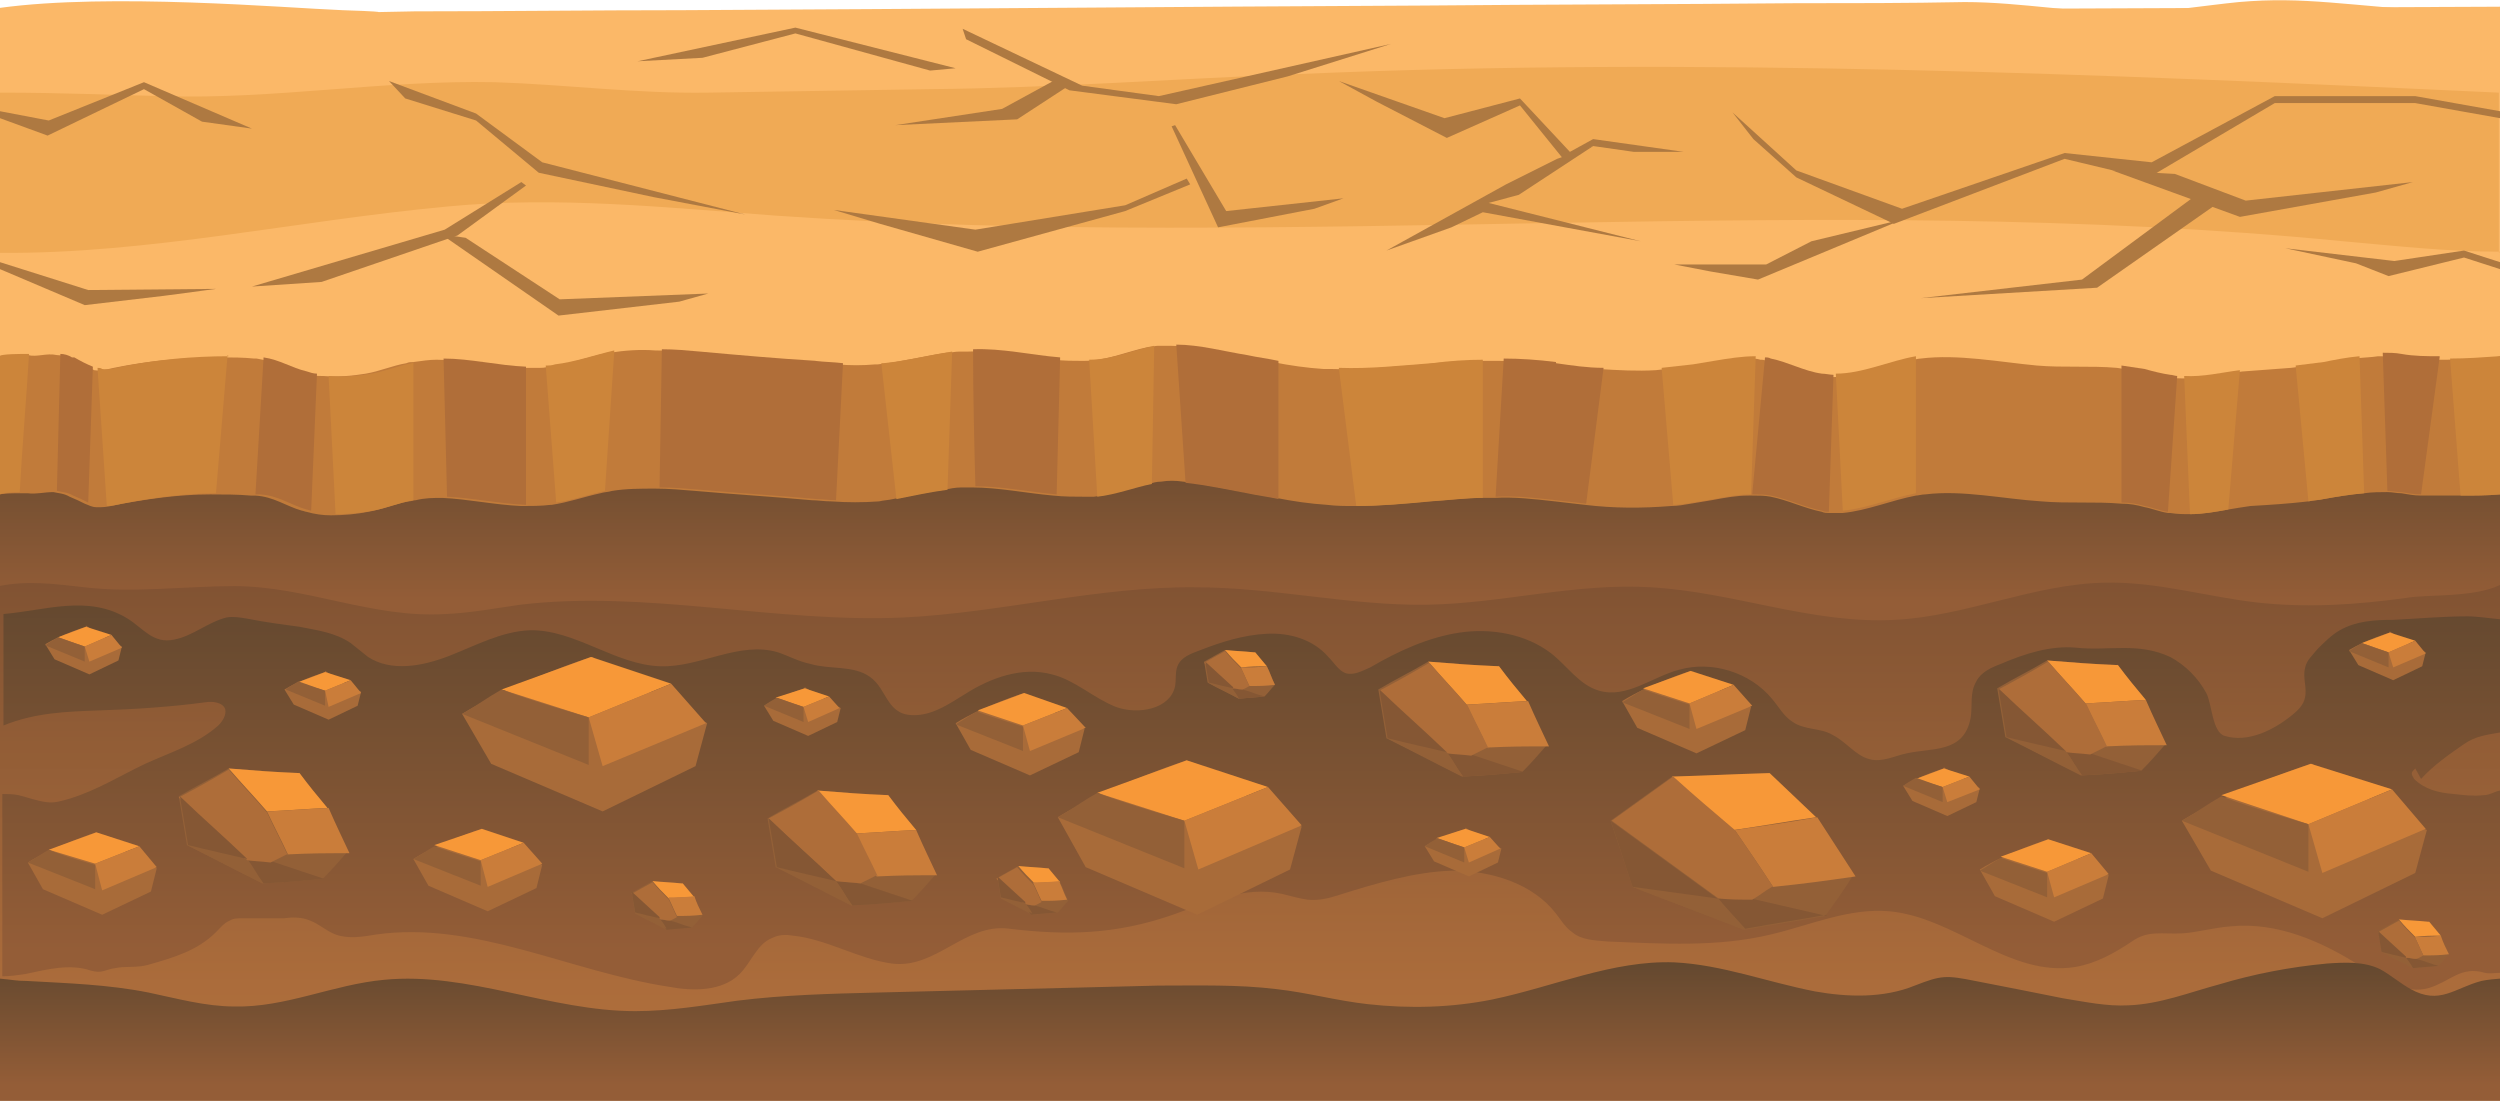 <?xml version="1.0" encoding="UTF-8" standalone="no"?>
<!-- Creator: CorelDRAW X6 -->

<svg
   xmlns:dc="http://purl.org/dc/elements/1.1/"
   xmlns:cc="http://creativecommons.org/ns#"
   xmlns:rdf="http://www.w3.org/1999/02/22-rdf-syntax-ns#"
   xmlns:svg="http://www.w3.org/2000/svg"
   xmlns="http://www.w3.org/2000/svg"
   xmlns:xlink="http://www.w3.org/1999/xlink"
   xmlns:sodipodi="http://sodipodi.sourceforge.net/DTD/sodipodi-0.dtd"
   xmlns:inkscape="http://www.inkscape.org/namespaces/inkscape"
   xml:space="preserve"
   width="2.153in"
   height="0.948in"
   version="1.1"
   style="clip-rule:evenodd;fill-rule:evenodd;image-rendering:optimizeQuality;shape-rendering:geometricPrecision;text-rendering:geometricPrecision"
   viewBox="0 0 2152.964 947.572"
   id="svg3393"
   sodipodi:docname="macrovector-ground.svg"
   inkscape:version="0.92.4 (33fec40, 2019-01-16)"><sodipodi:namedview
   pagecolor="#ffffff"
   bordercolor="#666666"
   borderopacity="1"
   objecttolerance="10"
   gridtolerance="10"
   guidetolerance="10"
   inkscape:pageopacity="0"
   inkscape:pageshadow="2"
   inkscape:window-width="1850"
   inkscape:window-height="1016"
   id="namedview3395"
   showgrid="false"
   inkscape:zoom="15.644739"
   inkscape:cx="203.13988"
   inkscape:cy="69.996937"
   inkscape:window-x="70"
   inkscape:window-y="27"
   inkscape:window-maximized="1"
   inkscape:current-layer="Layer_x0020_1" />
 <defs
   id="defs139">
  <style
   type="text/css"
   id="style2">
   <![CDATA[
    .fil94 {fill:#28A0BE;fill-rule:nonzero}
    .fil127 {fill:#2B6044;fill-rule:nonzero}
    .fil10 {fill:#323132;fill-rule:nonzero}
    .fil125 {fill:#323F31;fill-rule:nonzero}
    .fil8 {fill:#3C3C3C;fill-rule:nonzero}
    .fil6 {fill:#4C4C4C;fill-rule:nonzero}
    .fil145 {fill:#4CC0EE;fill-rule:nonzero}
    .fil11 {fill:#4F4F50;fill-rule:nonzero}
    .fil104 {fill:#55B9CF;fill-rule:nonzero}
    .fil110 {fill:#5BC8DF;fill-rule:nonzero}
    .fil32 {fill:#66313A;fill-rule:nonzero}
    .fil146 {fill:#67C8F2;fill-rule:nonzero}
    .fil9 {fill:#696A6A;fill-rule:nonzero}
    .fil77 {fill:#6F655C;fill-rule:nonzero}
    .fil31 {fill:#713C45;fill-rule:nonzero}
    .fil14 {fill:#77763E;fill-rule:nonzero}
    .fil82 {fill:#786155;fill-rule:nonzero}
    .fil78 {fill:#7A7167;fill-rule:nonzero}
    .fil95 {fill:#7C4B32;fill-rule:nonzero}
    .fil30 {fill:#804F58;fill-rule:nonzero}
    .fil12 {fill:#815133;fill-rule:nonzero}
    .fil86 {fill:#837E74;fill-rule:nonzero}
    .fil60 {fill:#855734;fill-rule:nonzero}
    .fil97 {fill:#868240;fill-rule:nonzero}
    .fil85 {fill:#8A8272;fill-rule:nonzero}
    .fil13 {fill:#8A8641;fill-rule:nonzero}
    .fil98 {fill:#8DD6EE;fill-rule:nonzero}
    .fil76 {fill:#8F8375;fill-rule:nonzero}
    .fil58 {fill:#936037;fill-rule:nonzero}
    .fil62 {fill:#945D37;fill-rule:nonzero}
    .fil7 {fill:#989897;fill-rule:nonzero}
    .fil27 {fill:#9C5135;fill-rule:nonzero}
    .fil91 {fill:#9C9385;fill-rule:nonzero}
    .fil105 {fill:#9E744D;fill-rule:nonzero}
    .fil81 {fill:#A0988D;fill-rule:nonzero}
    .fil89 {fill:#A29883;fill-rule:nonzero}
    .fil84 {fill:#A39B8D;fill-rule:nonzero}
    .fil44 {fill:#A5A5A5;fill-rule:nonzero}
    .fil56 {fill:#A86B39;fill-rule:nonzero}
    .fil106 {fill:#A8DEF1;fill-rule:nonzero}
    .fil101 {fill:#A9BA7E;fill-rule:nonzero}
    .fil26 {fill:#AA5B38;fill-rule:nonzero}
    .fil92 {fill:#ADA394;fill-rule:nonzero}
    .fil61 {fill:#AE6D39;fill-rule:nonzero}
    .fil65 {fill:#AE7941;fill-rule:nonzero}
    .fil67 {fill:#B06E39;fill-rule:nonzero}
    .fil33 {fill:#B54F4C;fill-rule:nonzero}
    .fil90 {fill:#B5A892;fill-rule:nonzero}
    .fil39 {fill:#B6B6B7;fill-rule:nonzero}
    .fil99 {fill:#B9E4F0;fill-rule:nonzero}
    .fil1 {fill:#BABF41;fill-rule:nonzero}
    .fil83 {fill:#BCB4AB;fill-rule:nonzero}
    .fil87 {fill:#BDB3A0;fill-rule:nonzero}
    .fil2 {fill:#BFC83F;fill-rule:nonzero}
    .fil64 {fill:#C17B3A;fill-rule:nonzero}
    .fil43 {fill:#C3C3C4;fill-rule:nonzero}
    .fil107 {fill:#C9E9F3;fill-rule:nonzero}
    .fil59 {fill:#CA7D3A;fill-rule:nonzero}
    .fil66 {fill:#CC853A;fill-rule:nonzero}
    .fil88 {fill:#CEC3AE;fill-rule:nonzero}
    .fil102 {fill:#CEEBF3;fill-rule:nonzero}
    .fil79 {fill:#D0C7B9;fill-rule:nonzero}
    .fil34 {fill:#D54B39;fill-rule:nonzero}
    .fil28 {fill:#D68239;fill-rule:nonzero}
    .fil40 {fill:#D74F39;fill-rule:nonzero}
    .fil80 {fill:#DDD5CA;fill-rule:nonzero}
    .fil41 {fill:#E97E37;fill-rule:nonzero}
    .fil52 {fill:#F0AA55;fill-rule:nonzero}
    .fil35 {fill:#F15F3B;fill-rule:nonzero}
    .fil57 {fill:#F79838;fill-rule:nonzero}
    .fil24 {fill:#F9C362;fill-rule:nonzero}
    .fil29 {fill:#FAE891;fill-rule:nonzero}
    .fil42 {fill:#FBB05A;fill-rule:nonzero}
    .fil51 {fill:#FBB868;fill-rule:nonzero}
    .fil25 {fill:#FBCF75;fill-rule:nonzero}
    .fil0 {fill:#FEFEFE;fill-rule:nonzero}
    .fil124 {fill:url(#id0)}
    .fil130 {fill:url(#id1)}
    .fil133 {fill:url(#id2)}
    .fil132 {fill:url(#id3)}
    .fil131 {fill:url(#id4)}
    .fil134 {fill:url(#id5)}
    .fil140 {fill:url(#id6)}
    .fil139 {fill:url(#id7)}
    .fil138 {fill:url(#id8)}
    .fil141 {fill:url(#id9)}
    .fil93 {fill:url(#id10)}
    .fil111 {fill:url(#id11)}
    .fil118 {fill:url(#id12)}
    .fil126 {fill:url(#id13)}
    .fil128 {fill:url(#id14)}
    .fil129 {fill:url(#id15)}
    .fil135 {fill:url(#id16)}
    .fil136 {fill:url(#id17)}
    .fil137 {fill:url(#id18)}
    .fil142 {fill:url(#id19)}
    .fil143 {fill:url(#id20)}
    .fil144 {fill:url(#id21)}
    .fil96 {fill:url(#id22)}
    .fil112 {fill:url(#id23)}
    .fil119 {fill:url(#id24)}
    .fil103 {fill:url(#id25)}
    .fil108 {fill:url(#id26)}
    .fil109 {fill:url(#id27)}
    .fil115 {fill:url(#id28)}
    .fil116 {fill:url(#id29)}
    .fil117 {fill:url(#id30)}
    .fil121 {fill:url(#id31)}
    .fil122 {fill:url(#id32)}
    .fil123 {fill:url(#id33)}
    .fil100 {fill:url(#id34)}
    .fil114 {fill:url(#id35)}
    .fil120 {fill:url(#id36)}
    .fil113 {fill:url(#id37)}
    .fil36 {fill:url(#id38)}
    .fil45 {fill:url(#id39)}
    .fil48 {fill:url(#id40)}
    .fil37 {fill:url(#id41)}
    .fil46 {fill:url(#id42)}
    .fil49 {fill:url(#id43)}
    .fil20 {fill:url(#id44)}
    .fil3 {fill:url(#id45)}
    .fil16 {fill:url(#id46)}
    .fil53 {fill:url(#id47)}
    .fil68 {fill:url(#id48)}
    .fil72 {fill:url(#id49)}
    .fil23 {fill:url(#id50)}
    .fil22 {fill:url(#id51)}
    .fil21 {fill:url(#id52)}
    .fil15 {fill:url(#id53)}
    .fil5 {fill:url(#id54)}
    .fil4 {fill:url(#id55)}
    .fil19 {fill:url(#id56)}
    .fil18 {fill:url(#id57)}
    .fil17 {fill:url(#id58)}
    .fil63 {fill:url(#id59)}
    .fil55 {fill:url(#id60)}
    .fil54 {fill:url(#id61)}
    .fil71 {fill:url(#id62)}
    .fil70 {fill:url(#id63)}
    .fil69 {fill:url(#id64)}
    .fil75 {fill:url(#id65)}
    .fil74 {fill:url(#id66)}
    .fil73 {fill:url(#id67)}
    .fil38 {fill:url(#id68)}
    .fil47 {fill:url(#id69)}
    .fil50 {fill:url(#id70)}
   ]]>
  </style>
  <linearGradient
   id="id0"
   gradientUnits="userSpaceOnUse"
   x1="1270.79"
   y1="5235.47"
   x2="1270.79"
   y2="5323.2">
   <stop
   offset="0"
   style="stop-color:#287592"
   id="stop4" />
   <stop
   offset="1"
   style="stop-color:#25AEC4"
   id="stop6" />
  </linearGradient>
  <linearGradient
   id="id1"
   gradientUnits="userSpaceOnUse"
   xlink:href="#id0"
   x1="2347.19"
   y1="5187.36"
   x2="2347.19"
   y2="5294.03">
  </linearGradient>
  <linearGradient
   id="id2"
   gradientUnits="userSpaceOnUse"
   xlink:href="#id0"
   x1="2526.74"
   y1="5235.47"
   x2="2526.74"
   y2="5314.43">
  </linearGradient>
  <linearGradient
   id="id3"
   gradientUnits="userSpaceOnUse"
   xlink:href="#id0"
   x1="3191.41"
   y1="5235.47"
   x2="3191.41"
   y2="5320.77">
  </linearGradient>
  <linearGradient
   id="id4"
   gradientUnits="userSpaceOnUse"
   xlink:href="#id0"
   x1="3871.89"
   y1="5235.47"
   x2="3871.89"
   y2="5323.2">
  </linearGradient>
  <linearGradient
   id="id5"
   gradientUnits="userSpaceOnUse"
   xlink:href="#id0"
   x1="4424.46"
   y1="5235.47"
   x2="4424.46"
   y2="5310.62">
  </linearGradient>
  <linearGradient
   id="id6"
   gradientUnits="userSpaceOnUse"
   xlink:href="#id0"
   x1="4702.16"
   y1="5235.47"
   x2="4702.16"
   y2="5318.39">
  </linearGradient>
  <linearGradient
   id="id7"
   gradientUnits="userSpaceOnUse"
   xlink:href="#id0"
   x1="5387.9"
   y1="5235.47"
   x2="5387.9"
   y2="5320.77">
  </linearGradient>
  <linearGradient
   id="id8"
   gradientUnits="userSpaceOnUse"
   xlink:href="#id0"
   x1="6071.24"
   y1="5235.47"
   x2="6071.24"
   y2="5323.2">
  </linearGradient>
  <linearGradient
   id="id9"
   gradientUnits="userSpaceOnUse"
   xlink:href="#id0"
   x1="6599.92"
   y1="5235.47"
   x2="6599.92"
   y2="5307.54">
  </linearGradient>
  <linearGradient
   id="id10"
   gradientUnits="userSpaceOnUse"
   x1="1270.79"
   y1="5169.92"
   x2="1270.79"
   y2="5698.56">
   <stop
   offset="0"
   style="stop-color:#288FB0"
   id="stop18" />
   <stop
   offset="1"
   style="stop-color:#57C7DD"
   id="stop20" />
  </linearGradient>
  <linearGradient
   id="id11"
   gradientUnits="userSpaceOnUse"
   xlink:href="#id10"
   x1="3423.6"
   y1="5235.47"
   x2="3423.6"
   y2="5698.57">
  </linearGradient>
  <linearGradient
   id="id12"
   gradientUnits="userSpaceOnUse"
   xlink:href="#id10"
   x1="5576.41"
   y1="5235.47"
   x2="5576.41"
   y2="5698.57">
  </linearGradient>
  <linearGradient
   id="id13"
   gradientUnits="userSpaceOnUse"
   x1="620.047"
   y1="5235.47"
   x2="620.047"
   y2="5318.39">
   <stop
   offset="0"
   style="stop-color:#2A8BA3"
   id="stop25" />
   <stop
   offset="1"
   style="stop-color:#24B5C7"
   id="stop27" />
  </linearGradient>
  <linearGradient
   id="id14"
   gradientUnits="userSpaceOnUse"
   xlink:href="#id13"
   x1="1332.72"
   y1="5235.47"
   x2="1332.72"
   y2="5308.66">
  </linearGradient>
  <linearGradient
   id="id15"
   gradientUnits="userSpaceOnUse"
   xlink:href="#id13"
   x1="2050.92"
   y1="5235.47"
   x2="2050.92"
   y2="5309.53">
  </linearGradient>
  <linearGradient
   id="id16"
   gradientUnits="userSpaceOnUse"
   xlink:href="#id13"
   x1="2816.61"
   y1="5235.47"
   x2="2816.61"
   y2="5318.39">
  </linearGradient>
  <linearGradient
   id="id17"
   gradientUnits="userSpaceOnUse"
   xlink:href="#id13"
   x1="3530.68"
   y1="5235.47"
   x2="3530.68"
   y2="5309.5">
  </linearGradient>
  <linearGradient
   id="id18"
   gradientUnits="userSpaceOnUse"
   xlink:href="#id13"
   x1="4250.55"
   y1="5235.47"
   x2="4250.55"
   y2="5310.77">
  </linearGradient>
  <linearGradient
   id="id19"
   gradientUnits="userSpaceOnUse"
   xlink:href="#id13"
   x1="5013.99"
   y1="5235.47"
   x2="5013.99"
   y2="5318.39">
  </linearGradient>
  <linearGradient
   id="id20"
   gradientUnits="userSpaceOnUse"
   xlink:href="#id13"
   x1="5728.55"
   y1="5235.47"
   x2="5728.55"
   y2="5309.5">
  </linearGradient>
  <linearGradient
   id="id21"
   gradientUnits="userSpaceOnUse"
   xlink:href="#id13"
   x1="6448.96"
   y1="5235.47"
   x2="6448.96"
   y2="5310.77">
  </linearGradient>
  <linearGradient
   id="id22"
   gradientUnits="userSpaceOnUse"
   x1="1270.8"
   y1="4755.72"
   x2="1270.8"
   y2="5113.96">
   <stop
   offset="0"
   style="stop-color:#378EB3"
   id="stop38" />
   <stop
   offset="1"
   style="stop-color:#ACDFED"
   id="stop40" />
  </linearGradient>
  <linearGradient
   id="id23"
   gradientUnits="userSpaceOnUse"
   xlink:href="#id22"
   x1="3423.57"
   y1="4755.72"
   x2="3423.57"
   y2="5113.96">
  </linearGradient>
  <linearGradient
   id="id24"
   gradientUnits="userSpaceOnUse"
   xlink:href="#id22"
   x1="5576.37"
   y1="4755.72"
   x2="5576.37"
   y2="5113.89">
  </linearGradient>
  <linearGradient
   id="id25"
   gradientUnits="userSpaceOnUse"
   x1="530.189"
   y1="5305.86"
   x2="530.189"
   y2="5617.68">
   <stop
   offset="0"
   style="stop-color:#4DAAC3"
   id="stop45" />
   <stop
   offset="1"
   style="stop-color:#7BCFE2"
   id="stop47" />
  </linearGradient>
  <linearGradient
   id="id26"
   gradientUnits="userSpaceOnUse"
   xlink:href="#id25"
   x1="1226.51"
   y1="5294.17"
   x2="1226.51"
   y2="5607.4">
  </linearGradient>
  <linearGradient
   id="id27"
   gradientUnits="userSpaceOnUse"
   xlink:href="#id25"
   x1="1987.94"
   y1="5290.75"
   x2="1987.94"
   y2="5616.87">
  </linearGradient>
  <linearGradient
   id="id28"
   gradientUnits="userSpaceOnUse"
   xlink:href="#id25"
   x1="2722.33"
   y1="5305.86"
   x2="2722.33"
   y2="5617.68">
  </linearGradient>
  <linearGradient
   id="id29"
   gradientUnits="userSpaceOnUse"
   xlink:href="#id25"
   x1="3424.96"
   y1="5295.37"
   x2="3424.96"
   y2="5614.85">
  </linearGradient>
  <linearGradient
   id="id30"
   gradientUnits="userSpaceOnUse"
   xlink:href="#id25"
   x1="4189.96"
   y1="5290.75"
   x2="4189.96"
   y2="5616.87">
  </linearGradient>
  <linearGradient
   id="id31"
   gradientUnits="userSpaceOnUse"
   xlink:href="#id25"
   x1="4916.28"
   y1="5305.86"
   x2="4916.28"
   y2="5617.68">
  </linearGradient>
  <linearGradient
   id="id32"
   gradientUnits="userSpaceOnUse"
   xlink:href="#id25"
   x1="5623.85"
   y1="5299.59"
   x2="5623.85"
   y2="5617.68">
  </linearGradient>
  <linearGradient
   id="id33"
   gradientUnits="userSpaceOnUse"
   xlink:href="#id25"
   x1="6386.44"
   y1="5291.17"
   x2="6386.44"
   y2="5616.87">
  </linearGradient>
  <linearGradient
   id="id34"
   gradientUnits="userSpaceOnUse"
   x1="1270.79"
   y1="4797.74"
   x2="1270.79"
   y2="4958.08">
   <stop
   offset="0"
   style="stop-color:#6BC1D6"
   id="stop58" />
   <stop
   offset="1"
   style="stop-color:#C4E7F1"
   id="stop60" />
  </linearGradient>
  <linearGradient
   id="id35"
   gradientUnits="userSpaceOnUse"
   xlink:href="#id34"
   x1="3423.57"
   y1="4797.79"
   x2="3423.57"
   y2="4958.08">
  </linearGradient>
  <linearGradient
   id="id36"
   gradientUnits="userSpaceOnUse"
   xlink:href="#id34"
   x1="5576.37"
   y1="4797.79"
   x2="5576.37"
   y2="4958.09">
  </linearGradient>
  <linearGradient
   id="id37"
   gradientUnits="userSpaceOnUse"
   x1="2347.17"
   y1="4797.8"
   x2="2347.17"
   y2="4936.06">
   <stop
   offset="0"
   style="stop-color:#98D8E5"
   id="stop65" />
   <stop
   offset="1"
   style="stop-color:#D6EEF3"
   id="stop67" />
  </linearGradient>
  <linearGradient
   id="id38"
   gradientUnits="userSpaceOnUse"
   x1="1270.78"
   y1="3633.35"
   x2="1270.78"
   y2="3991.57">
   <stop
   offset="0"
   style="stop-color:#AF4E4B"
   id="stop70" />
   <stop
   offset="1"
   style="stop-color:#E0DFDE"
   id="stop72" />
  </linearGradient>
  <linearGradient
   id="id39"
   gradientUnits="userSpaceOnUse"
   xlink:href="#id38"
   x1="3423.58"
   y1="3633.35"
   x2="3423.58"
   y2="3991.57">
  </linearGradient>
  <linearGradient
   id="id40"
   gradientUnits="userSpaceOnUse"
   xlink:href="#id38"
   x1="5576.37"
   y1="3633.35"
   x2="5576.37"
   y2="3991.57">
  </linearGradient>
  <linearGradient
   id="id41"
   gradientUnits="userSpaceOnUse"
   x1="1270.78"
   y1="3695.51"
   x2="1270.78"
   y2="3855.87">
   <stop
   offset="0"
   style="stop-color:#C06C69"
   id="stop77" />
   <stop
   offset="1"
   style="stop-color:#E5E4E4"
   id="stop79" />
  </linearGradient>
  <linearGradient
   id="id42"
   gradientUnits="userSpaceOnUse"
   xlink:href="#id41"
   x1="3423.58"
   y1="3695.51"
   x2="3423.58"
   y2="3855.87">
  </linearGradient>
  <linearGradient
   id="id43"
   gradientUnits="userSpaceOnUse"
   xlink:href="#id41"
   x1="5576.37"
   y1="3695.51"
   x2="5576.37"
   y2="3855.87">
  </linearGradient>
  <linearGradient
   id="id44"
   gradientUnits="userSpaceOnUse"
   x1="1270.84"
   y1="6904.09"
   x2="1270.84"
   y2="6375.44">
   <stop
   offset="0"
   style="stop-color:#A56638"
   id="stop84" />
   <stop
   offset="1"
   style="stop-color:#62432D"
   id="stop86" />
  </linearGradient>
  <linearGradient
   id="id45"
   gradientUnits="userSpaceOnUse"
   xlink:href="#id44"
   x1="3423.64"
   y1="6904.15"
   x2="3423.64"
   y2="6375.52">
  </linearGradient>
  <linearGradient
   id="id46"
   gradientUnits="userSpaceOnUse"
   xlink:href="#id44"
   x1="5576.44"
   y1="6904.15"
   x2="5576.44"
   y2="6375.52">
  </linearGradient>
  <linearGradient
   id="id47"
   gradientUnits="userSpaceOnUse"
   x1="1270.84"
   y1="2409.87"
   x2="1270.84"
   y2="1881.24">
   <stop
   offset="0"
   style="stop-color:#B7733D"
   id="stop91" />
   <stop
   offset="1"
   style="stop-color:#774D31"
   id="stop93" />
  </linearGradient>
  <linearGradient
   id="id48"
   gradientUnits="userSpaceOnUse"
   xlink:href="#id47"
   x1="3423.64"
   y1="2409.87"
   x2="3423.64"
   y2="1881.24">
  </linearGradient>
  <linearGradient
   id="id49"
   gradientUnits="userSpaceOnUse"
   xlink:href="#id47"
   x1="5576.44"
   y1="2409.87"
   x2="5576.44"
   y2="1881.24">
  </linearGradient>
  <linearGradient
   id="id50"
   gradientUnits="userSpaceOnUse"
   x1="1270.81"
   y1="6493.65"
   x2="1270.81"
   y2="6319.92">
   <stop
   offset="0"
   style="stop-color:#815133"
   id="stop98" />
   <stop
   offset="0.11"
   style="stop-color:#815133"
   id="stop100" />
   <stop
   offset="1"
   style="stop-color:#503D2E"
   id="stop102" />
  </linearGradient>
  <linearGradient
   id="id51"
   gradientUnits="userSpaceOnUse"
   xlink:href="#id50"
   x1="1270.84"
   y1="6904.15"
   x2="1270.84"
   y2="6783.76">
  </linearGradient>
  <linearGradient
   id="id52"
   gradientUnits="userSpaceOnUse"
   xlink:href="#id50"
   x1="1270.84"
   y1="6813.72"
   x2="1270.84"
   y2="6466.18">
  </linearGradient>
  <linearGradient
   id="id53"
   gradientUnits="userSpaceOnUse"
   xlink:href="#id50"
   x1="3423.61"
   y1="6493.7"
   x2="3423.61"
   y2="6319.99">
  </linearGradient>
  <linearGradient
   id="id54"
   gradientUnits="userSpaceOnUse"
   xlink:href="#id50"
   x1="3423.64"
   y1="6904.21"
   x2="3423.64"
   y2="6783.82">
  </linearGradient>
  <linearGradient
   id="id55"
   gradientUnits="userSpaceOnUse"
   xlink:href="#id50"
   x1="3423.64"
   y1="6813.77"
   x2="3423.64"
   y2="6466.24">
  </linearGradient>
  <linearGradient
   id="id56"
   gradientUnits="userSpaceOnUse"
   xlink:href="#id50"
   x1="5576.4"
   y1="6493.7"
   x2="5576.4"
   y2="6319.99">
  </linearGradient>
  <linearGradient
   id="id57"
   gradientUnits="userSpaceOnUse"
   xlink:href="#id50"
   x1="5576.44"
   y1="6904.21"
   x2="5576.44"
   y2="6783.82">
  </linearGradient>
  <linearGradient
   id="id58"
   gradientUnits="userSpaceOnUse"
   xlink:href="#id50"
   x1="5576.44"
   y1="6813.77"
   x2="5576.44"
   y2="6466.24">
  </linearGradient>
  <linearGradient
   id="id59"
   gradientUnits="userSpaceOnUse"
   x1="1270.81"
   y1="1999.43"
   x2="1270.81"
   y2="1825.71">
   <stop
   offset="0"
   style="stop-color:#945D37"
   id="stop113" />
   <stop
   offset="0.11"
   style="stop-color:#945D37"
   id="stop115" />
   <stop
   offset="1"
   style="stop-color:#63482F"
   id="stop117" />
  </linearGradient>
  <linearGradient
   id="id60"
   gradientUnits="userSpaceOnUse"
   xlink:href="#id59"
   x1="1270.84"
   y1="2409.94"
   x2="1270.84"
   y2="2289.54">
  </linearGradient>
  <linearGradient
   id="id61"
   gradientUnits="userSpaceOnUse"
   xlink:href="#id59"
   x1="1270.84"
   y1="2319.51"
   x2="1270.84"
   y2="1971.98">
  </linearGradient>
  <linearGradient
   id="id62"
   gradientUnits="userSpaceOnUse"
   xlink:href="#id59"
   x1="3423.61"
   y1="1999.43"
   x2="3423.61"
   y2="1825.71">
  </linearGradient>
  <linearGradient
   id="id63"
   gradientUnits="userSpaceOnUse"
   xlink:href="#id59"
   x1="3423.64"
   y1="2409.94"
   x2="3423.64"
   y2="2289.54">
  </linearGradient>
  <linearGradient
   id="id64"
   gradientUnits="userSpaceOnUse"
   xlink:href="#id59"
   x1="3423.64"
   y1="2319.51"
   x2="3423.64"
   y2="1971.98">
  </linearGradient>
  <linearGradient
   id="id65"
   gradientUnits="userSpaceOnUse"
   xlink:href="#id59"
   x1="5576.4"
   y1="1999.43"
   x2="5576.4"
   y2="1825.71">
  </linearGradient>
  <linearGradient
   id="id66"
   gradientUnits="userSpaceOnUse"
   xlink:href="#id59"
   x1="5576.44"
   y1="2409.94"
   x2="5576.44"
   y2="2289.54">
  </linearGradient>
  <linearGradient
   id="id67"
   gradientUnits="userSpaceOnUse"
   xlink:href="#id59"
   x1="5576.44"
   y1="2319.51"
   x2="5576.44"
   y2="1971.98">
  </linearGradient>
  <linearGradient
   id="id68"
   gradientUnits="userSpaceOnUse"
   x1="1270.78"
   y1="4047.54"
   x2="1270.78"
   y2="3907">
   <stop
   offset="0"
   style="stop-color:#D0D0D0"
   id="stop128" />
   <stop
   offset="0.02"
   style="stop-color:#D0D0D0"
   id="stop130" />
   <stop
   offset="0.922"
   style="stop-color:#F1F1F0"
   id="stop132" />
   <stop
   offset="1"
   style="stop-color:#F1F1F0"
   id="stop134" />
  </linearGradient>
  <linearGradient
   id="id69"
   gradientUnits="userSpaceOnUse"
   xlink:href="#id68"
   x1="3423.58"
   y1="4047.54"
   x2="3423.58"
   y2="3907">
  </linearGradient>
  <linearGradient
   id="id70"
   gradientUnits="userSpaceOnUse"
   xlink:href="#id68"
   x1="5576.37"
   y1="4047.54"
   x2="5576.37"
   y2="3907">
  </linearGradient>
 <linearGradient
   inkscape:collect="always"
   xlink:href="#id47"
   id="linearGradient4208"
   gradientUnits="userSpaceOnUse"
   x1="1270.84"
   y1="2409.87"
   x2="1270.84"
   y2="1881.24" /><linearGradient
   inkscape:collect="always"
   xlink:href="#id59"
   id="linearGradient4210"
   gradientUnits="userSpaceOnUse"
   x1="1270.81"
   y1="1999.43"
   x2="1270.81"
   y2="1825.71" /></defs>
 <g
   id="Layer_x0020_1"
   transform="translate(-194.018,-1462.428)">
  
  
  
  
  
  
  
  
  
  
  
  
  
  
  
  
  
  
  
  
  
  
  
  
  
  
  
  
  
  
  
  
  
  
  
  
  
  
  
  
  
  
  
  
  
  
  
  
  
  
  
  
  
  
  
  
  
  
  
  
  
  
  
  
  
  
  
  
  
  
  
  
  
  
  
  
  
  
  
  
  
  
  
  
  
  
  
  
  
  
  
  
  
  
  
  
  
  
  
  
  
  
  
  
  
  
  
  
  
  
  
  
  
  
  
  
  
  
  
  
  
  
  
  
  
  
  
  
  
  
  
  
  
  
  
  
  
  
  
  
  
  
  
  
  
  
  
  
  
  
  
  
  
  
  
  
  
  
  
  
  
  
  
  
  
  
  
  
  
  
  
  
  
  
  
  
  
  
  
  
  
  
  
  
  
  
  
  
  
  
  
  
  
  
  
  
  
  
  
  
  
  
  
  
  
  
  
  
  
  
  
  
  
  
  
  
  
  
  
  
  
  
  
  
  
  
  
  
  
  
  
  
  
  
  
  
  
  
  
  
  
  
  
  
  
  
  
  
  
  
  
  
  
  
  
  
  
  
  
  
  
  
  
  
  
  
  
  
  
  
  
  
  
  
  
  
  
  
  
  
  
  
  
  
  
  
  
  
  
  
  
  
  
  
  
  
  
  
  
  
  
  
  
  
  
  
  
  
  
  
  
  
  
  
  
  
  
  
  
  
  
  
  
  
  
  
  
  
  
  
  
  
  
  
  
  
  
  
  
  
  
  
  
  
  
  
  
  
  
  
  
  
  
  
  
  
  
  
  
  
  
  
  
  
  
  
  
  
  
  
  
  
  
  
  
  
  
  
  
  
  
  
  
  
  
  
  
  
  
  
  
  
  
  
  
  
  
  
  
  
  
  
  
  
  
  
  
  
  
  
  
  
  
  
  
  
  
  
  
  
  
  
  
  
  
  
  
  
  
  
  
  
  
  
  
  
  
  
  
  
  
  
  
  
  
  
  
  
  
  
  
  
  
  
  
  
  
  
  
  
  
  
  
  
  
  
  
  
  
  
  
  
  
  
  
  
  
  
  
  
  
  
  
  
  
  
  
  
  
  
  
  
  
  
  
  
  
  
  
  
  
  
  
  
  
  
  
  
  
  
  
  
  
  
  
  
  
  
  
  
  
  
  
  
  
  
  
  
  
  
  
  
  
  
  
  
  
  
  
  
  
  
  
  
  
  
  
  
  
  
  
  
  
  
  
  
  
  
  
  
  
  
  
  
  
  
  
  
  
  
  
  
  
  
  
  
  
  
  
  
  
  
  
  
  
  
  
  
  
  
  
  
  
  
  
  
  
  
  
  
  
  
  
  
  
  
  
  
  
  
  
  
  
  
  
  
  
  
  
  
  
  
  
  
  
  
  
  
  
  
  
  
  
  
  
  
  
  
  
  
  
  
  
  
  <polygon
   class="fil51"
   points="194,1825 194,1477 2347,1468 2347,1825 "
   id="polygon1430"
   style="fill:#fbb868;fill-rule:nonzero" />
  <path
   class="fil51"
   d="m 2347,1468 -12,45 c -12,3 -28,0 -40,0 -53,0 -105,0 -158,0 -177,0 -354,0 -532,1 -214,0 -428,0 -642,1 -180,0 -361,0 -541,1 -76,0 -152,0 -228,0 v -47 c 95,-13 245,0 295,2 62,2 0,2 62,1 77,0 153,-1 230,-1 213,-1 426,-3 639,-4 106,-1 213,-1 319,-2 49,0 98,0 147,-1 49,0 98,10 147,9 30,-1 59,-6 89,-9 57,-5 91,3 186,9 9,1 26,2 37,-4 z"
   id="path1432"
   inkscape:connector-curvature="0"
   style="fill:#fbb868;fill-rule:nonzero" />
  <path
   class="fil52"
   d="m 2347,1679 c -45,0 -90,-5 -135,-9 -448,-44 -900,9 -1349,-22 -94,-7 -189,-17 -283,-8 -130,12 -257,41 -386,40 v -138 c 56,0 93,2 141,3 95,3 190,-14 285,-12 62,2 122,10 184,9 64,-1 127,-2 191,-3 106,-1 211,-9 317,-13 345,-15 690,0 1034,16 v 138 z"
   id="path1434"
   inkscape:connector-curvature="0"
   style="fill:#f0aa55;fill-rule:nonzero" />
  <polygon
   class="fil53"
   points="2347,1881 194,1881 194,2410 2347,2410 "
   id="polygon1436"
   style="fill:url(#linearGradient4208)" />
  <path
   class="fil54"
   d="m 2274,2124 c -1,1 -3,3 -3,4 0,2 1,3 2,5 9,9 21,12 34,13 9,1 17,2 26,1 5,0 9,-3 14,-4 v 157 c -4,0 -9,1 -13,0 -21,-6 -29,7 -48,13 -20,6 -41,-7 -58,-18 -34,-22 -73,-39 -113,-35 -14,1 -28,5 -41,6 -18,1 -30,-3 -44,7 -15,10 -31,19 -49,22 -56,9 -104,-43 -160,-48 -35,-3 -68,12 -102,20 -46,11 -93,8 -141,6 -10,-1 -22,-1 -30,-8 -6,-4 -10,-11 -14,-16 -20,-26 -56,-37 -89,-37 -33,1 -66,11 -98,21 -9,3 -18,5 -27,4 -7,-1 -14,-3 -22,-5 -32,-7 -63,7 -94,18 -49,17 -91,18 -141,12 -38,-5 -63,35 -101,30 -29,-4 -56,-21 -85,-24 -6,-1 -12,-1 -18,2 -13,5 -18,21 -28,31 -15,15 -40,15 -61,11 -85,-13 -167,-57 -252,-45 -12,2 -24,4 -35,0 -8,-3 -14,-9 -22,-12 -7,-3 -15,-3 -22,-2 -12,0 -24,0 -36,0 -4,0 -8,0 -11,2 -5,2 -8,6 -12,10 -16,16 -37,22 -58,28 -10,3 -20,1 -29,3 -8,1 -11,5 -21,2 -18,-6 -37,-1 -56,3 -7,1 -13,2 -20,2 v -157 c 5,0 9,0 14,1 8,2 16,5 24,6 7,1 13,-1 20,-3 23,-7 44,-20 65,-30 22,-10 45,-17 63,-33 4,-4 7,-9 6,-14 -2,-6 -11,-7 -17,-6 -30,4 -60,6 -91,7 -29,1 -56,2 -83,13 v -96 c 36,-3 73,-17 107,4 13,8 22,22 40,18 16,-3 29,-15 45,-19 6,-1 12,0 18,1 15,3 30,5 45,7 15,3 31,5 44,14 5,4 10,8 15,12 20,13 47,8 70,-1 23,-9 45,-21 69,-22 39,-1 74,30 113,31 34,1 68,-22 101,-12 9,3 18,8 28,10 17,5 37,1 51,11 16,11 14,35 41,33 15,-1 28,-10 41,-18 22,-14 49,-24 75,-17 20,5 35,20 55,28 19,7 47,2 51,-18 1,-6 0,-12 2,-17 3,-8 12,-11 20,-14 18,-7 37,-13 57,-14 20,-1 40,5 53,20 5,5 9,12 15,14 7,2 14,-2 21,-5 24,-14 50,-26 77,-30 27,-4 57,1 79,18 14,11 24,27 41,32 24,7 46,-12 69,-18 28,-8 61,2 80,25 6,7 10,15 18,20 10,7 24,5 34,11 12,6 20,18 32,21 11,3 22,-3 32,-5 22,-5 49,0 55,-30 2,-11 -1,-22 5,-32 4,-8 13,-12 21,-15 21,-9 43,-16 65,-14 28,3 53,-5 81,8 13,7 24,18 31,31 5,9 5,34 16,37 20,6 42,-5 58,-18 5,-4 10,-9 11,-15 2,-8 -2,-17 0,-25 1,-7 7,-12 11,-17 6,-6 12,-12 19,-16 14,-8 30,-9 46,-9 21,-1 43,-3 64,-3 9,0 21,2 33,3 v 96 c -1,0 -3,0 -5,1 -11,2 -21,3 -31,10 -13,9 -26,18 -37,30 z"
   id="path1438"
   inkscape:connector-curvature="0"
   style="fill:url(#id61)" />
  <path
   class="fil55"
   d="m 2331,2307 c -23,6 -36,21 -61,7 -9,-5 -17,-12 -26,-17 -14,-7 -31,-6 -46,-5 -32,3 -63,9 -93,18 -26,7 -51,17 -78,18 -19,1 -37,-3 -56,-6 -25,-5 -50,-10 -76,-15 -25,-5 -29,-5 -52,4 -27,11 -58,10 -86,5 -41,-8 -80,-23 -121,-25 -53,-2 -104,21 -157,32 -35,7 -71,8 -107,4 -27,-3 -52,-10 -79,-13 -33,-4 -67,-3 -101,-3 -81,2 -162,4 -243,6 -40,1 -80,2 -120,7 -29,4 -58,9 -88,9 -73,0 -144,-34 -216,-27 -44,4 -85,24 -129,23 -25,0 -50,-7 -74,-12 -35,-7 -70,-8 -105,-10 -9,0 -12,-1 -23,-2 v 106 h 2153 v -106 c -1,0 -12,1 -16,2 z"
   id="path1440"
   inkscape:connector-curvature="0"
   style="fill:url(#id60)" />
  <path
   class="fil56"
   d="m 2184,2120 c 0,0 -65,21 -111,49 l 25,43 96,41 80,-39 10,-37 c 0,0 -45,-22 -99,-57 z"
   id="path1442"
   inkscape:connector-curvature="0"
   style="fill:#a86b39;fill-rule:nonzero" />
  <polygon
   class="fil57"
   points="2254,2142 2184,2120 2107,2147 2182,2172 "
   id="polygon1444"
   style="fill:#f79838;fill-rule:nonzero" />
  <path
   class="fil58"
   d="m 2182,2172 v 41 l -109,-44 c 14,-8 20,-13 34,-21 26,10 75,24 75,24 z"
   id="path1446"
   inkscape:connector-curvature="0"
   style="fill:#936037;fill-rule:nonzero" />
  <polygon
   class="fil59"
   points="2182,2172 2254,2142 2283,2176 2194,2214 "
   id="polygon1448"
   style="fill:#ca7d3a;fill-rule:nonzero" />
  <path
   class="fil56"
   d="m 1216,2117 c 0,0 -65,21 -111,49 l 24,43 96,41 80,-39 10,-37 c 0,0 -45,-22 -99,-57 z"
   id="path1450"
   inkscape:connector-curvature="0"
   style="fill:#a86b39;fill-rule:nonzero" />
  <polygon
   class="fil57"
   points="1286,2140 1216,2117 1139,2145 1214,2169 "
   id="polygon1452"
   style="fill:#f79838;fill-rule:nonzero" />
  <path
   class="fil58"
   d="m 1214,2169 v 41 l -109,-44 c 14,-8 20,-13 34,-21 26,10 75,24 75,24 z"
   id="path1454"
   inkscape:connector-curvature="0"
   style="fill:#936037;fill-rule:nonzero" />
  <polygon
   class="fil59"
   points="1214,2169 1286,2140 1315,2173 1226,2211 "
   id="polygon1456"
   style="fill:#ca7d3a;fill-rule:nonzero" />
  <path
   class="fil56"
   d="m 703,2028 c 0,0 -65,21 -111,49 l 25,43 96,41 80,-39 10,-37 c 0,0 -45,-22 -99,-57 z"
   id="path1458"
   inkscape:connector-curvature="0"
   style="fill:#a86b39;fill-rule:nonzero" />
  <polygon
   class="fil57"
   points="772,2051 703,2028 626,2056 701,2080 "
   id="polygon1460"
   style="fill:#f79838;fill-rule:nonzero" />
  <path
   class="fil58"
   d="m 701,2080 v 41 l -109,-44 c 14,-8 20,-13 34,-21 26,10 75,24 75,24 z"
   id="path1462"
   inkscape:connector-curvature="0"
   style="fill:#936037;fill-rule:nonzero" />
  <polygon
   class="fil59"
   points="701,2080 772,2051 802,2085 713,2122 "
   id="polygon1464"
   style="fill:#ca7d3a;fill-rule:nonzero" />
  <path
   class="fil56"
   d="m 268,2002 c 0,0 -20,6 -35,15 l 8,13 30,13 25,-12 3,-12 c 0,0 -14,-7 -31,-18 z"
   id="path1466"
   inkscape:connector-curvature="0"
   style="fill:#a86b39;fill-rule:nonzero" />
  <polygon
   class="fil57"
   points="290,2009 268,2002 244,2011 267,2019 "
   id="polygon1468"
   style="fill:#f79838;fill-rule:nonzero" />
  <path
   class="fil58"
   d="m 267,2019 v 13 l -34,-14 c 4,-3 6,-4 11,-7 8,3 23,8 23,8 z"
   id="path1470"
   inkscape:connector-curvature="0"
   style="fill:#936037;fill-rule:nonzero" />
  <polygon
   class="fil59"
   points="267,2019 290,2009 299,2020 271,2032 "
   id="polygon1472"
   style="fill:#ca7d3a;fill-rule:nonzero" />
  <path
   class="fil56"
   d="m 1868,2124 c 0,0 -20,6 -35,15 l 8,13 30,13 25,-12 3,-12 c 0,0 -14,-7 -31,-18 z"
   id="path1474"
   inkscape:connector-curvature="0"
   style="fill:#a86b39;fill-rule:nonzero" />
  <polygon
   class="fil57"
   points="1890,2131 1868,2124 1844,2133 1867,2140 "
   id="polygon1476"
   style="fill:#f79838;fill-rule:nonzero" />
  <path
   class="fil58"
   d="m 1867,2140 v 13 l -34,-14 c 4,-3 6,-4 11,-7 8,3 23,8 23,8 z"
   id="path1478"
   inkscape:connector-curvature="0"
   style="fill:#936037;fill-rule:nonzero" />
  <polygon
   class="fil59"
   points="1867,2140 1890,2131 1899,2142 1871,2153 "
   id="polygon1480"
   style="fill:#ca7d3a;fill-rule:nonzero" />
  <path
   class="fil56"
   d="m 2252,2007 c 0,0 -20,6 -35,15 l 8,13 30,13 25,-12 3,-12 c 0,0 -14,-7 -31,-18 z"
   id="path1482"
   inkscape:connector-curvature="0"
   style="fill:#a86b39;fill-rule:nonzero" />
  <polygon
   class="fil57"
   points="2274,2014 2252,2007 2228,2016 2251,2024 "
   id="polygon1484"
   style="fill:#f79838;fill-rule:nonzero" />
  <path
   class="fil58"
   d="m 2251,2024 v 13 l -34,-14 c 4,-3 6,-4 11,-7 8,3 23,8 23,8 z"
   id="path1486"
   inkscape:connector-curvature="0"
   style="fill:#936037;fill-rule:nonzero" />
  <polygon
   class="fil59"
   points="2251,2024 2274,2014 2283,2025 2255,2037 "
   id="polygon1488"
   style="fill:#ca7d3a;fill-rule:nonzero" />
  <path
   class="fil56"
   d="m 474,2041 c 0,0 -20,6 -35,15 l 8,13 30,13 25,-12 3,-12 c 0,0 -14,-7 -31,-18 z"
   id="path1490"
   inkscape:connector-curvature="0"
   style="fill:#a86b39;fill-rule:nonzero" />
  <polygon
   class="fil57"
   points="496,2048 474,2041 450,2050 474,2057 "
   id="polygon1492"
   style="fill:#f79838;fill-rule:nonzero" />
  <path
   class="fil58"
   d="m 474,2057 v 13 l -34,-14 c 4,-3 6,-4 11,-7 8,3 23,8 23,8 z"
   id="path1494"
   inkscape:connector-curvature="0"
   style="fill:#936037;fill-rule:nonzero" />
  <polygon
   class="fil59"
   points="474,2057 496,2048 505,2059 477,2071 "
   id="polygon1496"
   style="fill:#ca7d3a;fill-rule:nonzero" />
  <path
   class="fil56"
   d="m 887,2055 c 0,0 -20,6 -35,15 l 8,13 30,13 25,-12 3,-12 c 0,0 -14,-7 -31,-18 z"
   id="path1498"
   inkscape:connector-curvature="0"
   style="fill:#a86b39;fill-rule:nonzero" />
  <polygon
   class="fil57"
   points="908,2062 887,2055 862,2063 886,2071 "
   id="polygon1500"
   style="fill:#f79838;fill-rule:nonzero" />
  <path
   class="fil58"
   d="m 886,2071 v 13 l -34,-14 c 4,-3 6,-4 11,-7 8,3 23,8 23,8 z"
   id="path1502"
   inkscape:connector-curvature="0"
   style="fill:#936037;fill-rule:nonzero" />
  <polygon
   class="fil59"
   points="886,2071 908,2062 917,2072 890,2084 "
   id="polygon1504"
   style="fill:#ca7d3a;fill-rule:nonzero" />
  <path
   class="fil56"
   d="m 1456,2176 c 0,0 -20,6 -35,15 l 8,13 30,13 25,-12 3,-12 c 0,0 -14,-7 -31,-18 z"
   id="path1506"
   inkscape:connector-curvature="0"
   style="fill:#a86b39;fill-rule:nonzero" />
  <polygon
   class="fil57"
   points="1477,2183 1456,2176 1431,2184 1455,2192 "
   id="polygon1508"
   style="fill:#f79838;fill-rule:nonzero" />
  <path
   class="fil58"
   d="m 1455,2192 v 13 l -34,-14 c 4,-3 6,-4 11,-7 8,3 23,8 23,8 z"
   id="path1510"
   inkscape:connector-curvature="0"
   style="fill:#936037;fill-rule:nonzero" />
  <polygon
   class="fil59"
   points="1455,2192 1477,2183 1486,2193 1459,2205 "
   id="polygon1512"
   style="fill:#ca7d3a;fill-rule:nonzero" />
  <path
   class="fil56"
   d="m 609,2176 c 0,0 -35,11 -59,26 l 13,23 51,22 42,-20 5,-20 c 0,0 -24,-11 -52,-30 z"
   id="path1514"
   inkscape:connector-curvature="0"
   style="fill:#a86b39;fill-rule:nonzero" />
  <polygon
   class="fil57"
   points="645,2188 609,2176 568,2190 608,2203 "
   id="polygon1516"
   style="fill:#f79838;fill-rule:nonzero" />
  <path
   class="fil58"
   d="m 608,2203 v 22 l -58,-23 c 7,-4 11,-7 18,-11 14,5 40,13 40,13 z"
   id="path1518"
   inkscape:connector-curvature="0"
   style="fill:#936037;fill-rule:nonzero" />
  <polygon
   class="fil59"
   points="608,2203 645,2188 661,2206 614,2226 "
   id="polygon1520"
   style="fill:#ca7d3a;fill-rule:nonzero" />
  <path
   class="fil56"
   d="m 1958,2185 c 0,0 -35,11 -59,26 l 13,23 51,22 42,-20 5,-20 c 0,0 -24,-11 -52,-30 z"
   id="path1522"
   inkscape:connector-curvature="0"
   style="fill:#a86b39;fill-rule:nonzero" />
  <polygon
   class="fil57"
   points="1995,2197 1958,2185 1917,2200 1957,2213 "
   id="polygon1524"
   style="fill:#f79838;fill-rule:nonzero" />
  <path
   class="fil58"
   d="m 1957,2213 v 22 l -58,-23 c 7,-4 11,-7 18,-11 14,5 40,13 40,13 z"
   id="path1526"
   inkscape:connector-curvature="0"
   style="fill:#936037;fill-rule:nonzero" />
  <polygon
   class="fil59"
   points="1957,2213 1995,2197 2010,2215 1963,2235 "
   id="polygon1528"
   style="fill:#ca7d3a;fill-rule:nonzero" />
  <path
   class="fil56"
   d="m 1076,2059 c 0,0 -35,11 -59,26 l 13,23 51,22 42,-20 5,-20 c 0,0 -24,-11 -52,-30 z"
   id="path1530"
   inkscape:connector-curvature="0"
   style="fill:#a86b39;fill-rule:nonzero" />
  <polygon
   class="fil57"
   points="1113,2072 1076,2059 1036,2074 1075,2087 "
   id="polygon1532"
   style="fill:#f79838;fill-rule:nonzero" />
  <path
   class="fil58"
   d="m 1075,2087 v 22 l -58,-23 c 7,-4 11,-7 18,-11 14,5 40,13 40,13 z"
   id="path1534"
   inkscape:connector-curvature="0"
   style="fill:#936037;fill-rule:nonzero" />
  <polygon
   class="fil59"
   points="1075,2087 1113,2072 1129,2089 1081,2109 "
   id="polygon1536"
   style="fill:#ca7d3a;fill-rule:nonzero" />
  <path
   class="fil56"
   d="m 277,2179 c 0,0 -35,11 -59,26 l 13,23 51,22 42,-20 5,-20 c 0,0 -24,-11 -52,-30 z"
   id="path1538"
   inkscape:connector-curvature="0"
   style="fill:#a86b39;fill-rule:nonzero" />
  <polygon
   class="fil57"
   points="314,2191 277,2179 236,2194 276,2206 "
   id="polygon1540"
   style="fill:#f79838;fill-rule:nonzero" />
  <path
   class="fil58"
   d="m 276,2206 v 22 l -58,-23 c 7,-4 11,-7 18,-11 14,6 40,13 40,13 z"
   id="path1542"
   inkscape:connector-curvature="0"
   style="fill:#936037;fill-rule:nonzero" />
  <polygon
   class="fil59"
   points="276,2206 314,2191 329,2209 282,2229 "
   id="polygon1544"
   style="fill:#ca7d3a;fill-rule:nonzero" />
  <path
   class="fil56"
   d="m 1650,2040 c 0,0 -35,11 -59,26 l 13,23 51,22 42,-20 5,-20 c 0,0 -24,-11 -52,-30 z"
   id="path1546"
   inkscape:connector-curvature="0"
   style="fill:#a86b39;fill-rule:nonzero" />
  <polygon
   class="fil57"
   points="1687,2052 1650,2040 1609,2055 1649,2068 "
   id="polygon1548"
   style="fill:#f79838;fill-rule:nonzero" />
  <path
   class="fil58"
   d="m 1649,2068 v 22 l -58,-23 c 7,-4 11,-7 18,-11 14,5 40,13 40,13 z"
   id="path1550"
   inkscape:connector-curvature="0"
   style="fill:#936037;fill-rule:nonzero" />
  <polygon
   class="fil59"
   points="1649,2068 1687,2052 1703,2070 1655,2090 "
   id="polygon1552"
   style="fill:#ca7d3a;fill-rule:nonzero" />
  <path
   class="fil58"
   d="m 2018,2035 c -24,-1 -36,-2 -61,-4 -17,10 -26,14 -43,24 3,17 4,25 7,42 26,13 39,20 65,33 21,-1 31,-2 52,-4 9,-9 13,-14 21,-23 -7,-15 -11,-23 -18,-39 -10,-12 -15,-18 -24,-30 z"
   id="path1554"
   inkscape:connector-curvature="0"
   style="fill:#936037;fill-rule:nonzero" />
  <path
   class="fil57"
   d="m 2018,2035 c -24,-1 -36,-2 -61,-4 13,15 20,22 33,37 21,-1 31,-2 52,-3 -10,-12 -15,-18 -24,-30 z"
   id="path1556"
   inkscape:connector-curvature="0"
   style="fill:#f79838;fill-rule:nonzero" />
  <path
   class="fil60"
   d="m 2039,2126 c -18,-6 -27,-9 -45,-15 -8,-1 -13,-1 -21,-2 6,8 8,13 14,21 21,-1 31,-2 52,-4 z"
   id="path1558"
   inkscape:connector-curvature="0"
   style="fill:#855734;fill-rule:nonzero" />
  <path
   class="fil59"
   d="m 1990,2068 c 7,15 11,22 18,37 21,-1 31,-1 52,-1 -7,-15 -11,-23 -18,-39 -21,1 -31,2 -52,3 z"
   id="path1560"
   inkscape:connector-curvature="0"
   style="fill:#ca7d3a;fill-rule:nonzero" />
  <path
   class="fil61"
   d="m 2008,2105 c -6,3 -8,4 -14,7 -8,-1 -13,-1 -21,-2 -23,-21 -35,-32 -58,-54 17,-9 26,-14 43,-24 13,15 20,22 33,37 7,15 11,22 18,37 z"
   id="path1562"
   inkscape:connector-curvature="0"
   style="fill:#ae6d39;fill-rule:nonzero" />
  <path
   class="fil58"
   d="m 1987,2130 c -6,-8 -8,-13 -14,-21 -21,-5 -31,-7 -51,-12 26,13 39,20 65,33 z"
   id="path1564"
   inkscape:connector-curvature="0"
   style="fill:#936037;fill-rule:nonzero" />
  <path
   class="fil60"
   d="m 1973,2109 c -21,-5 -31,-7 -51,-12 -3,-17 -4,-25 -7,-42 23,22 35,32 58,54 z"
   id="path1566"
   inkscape:connector-curvature="0"
   style="fill:#855734;fill-rule:nonzero" />
  <path
   class="fil58"
   d="m 959,2147 c -24,-1 -36,-2 -61,-4 -17,10 -26,14 -43,24 3,17 4,25 7,42 26,13 39,20 65,33 21,-1 31,-2 52,-4 9,-9 13,-14 21,-23 -7,-15 -11,-23 -18,-39 -10,-12 -15,-18 -24,-30 z"
   id="path1568"
   inkscape:connector-curvature="0"
   style="fill:#936037;fill-rule:nonzero" />
  <path
   class="fil57"
   d="m 959,2147 c -24,-1 -36,-2 -61,-4 13,15 20,22 33,37 21,-1 31,-2 52,-3 -10,-12 -15,-18 -24,-30 z"
   id="path1570"
   inkscape:connector-curvature="0"
   style="fill:#f79838;fill-rule:nonzero" />
  <path
   class="fil60"
   d="m 980,2238 c -18,-6 -27,-9 -45,-15 -8,-1 -13,-1 -21,-2 6,8 8,13 14,21 21,-1 31,-2 52,-4 z"
   id="path1572"
   inkscape:connector-curvature="0"
   style="fill:#855734;fill-rule:nonzero" />
  <path
   class="fil59"
   d="m 931,2180 c 7,15 11,22 18,37 21,-1 31,-1 52,-1 -7,-15 -11,-23 -18,-39 -21,1 -31,2 -52,3 z"
   id="path1574"
   inkscape:connector-curvature="0"
   style="fill:#ca7d3a;fill-rule:nonzero" />
  <path
   class="fil61"
   d="m 949,2216 c -6,3 -8,4 -14,7 -8,-1 -13,-1 -21,-2 -23,-21 -35,-32 -58,-54 17,-9 26,-14 43,-24 13,15 20,22 33,37 7,15 11,22 18,37 z"
   id="path1576"
   inkscape:connector-curvature="0"
   style="fill:#ae6d39;fill-rule:nonzero" />
  <path
   class="fil58"
   d="m 928,2242 c -6,-8 -8,-13 -14,-21 -21,-5 -31,-7 -51,-12 26,13 39,20 65,33 z"
   id="path1578"
   inkscape:connector-curvature="0"
   style="fill:#936037;fill-rule:nonzero" />
  <path
   class="fil60"
   d="m 914,2221 c -21,-5 -31,-7 -51,-12 -3,-17 -4,-25 -7,-42 23,22 35,32 58,54 z"
   id="path1580"
   inkscape:connector-curvature="0"
   style="fill:#855734;fill-rule:nonzero" />
  <path
   class="fil58"
   d="m 1485,2036 c -24,-1 -36,-2 -61,-4 -17,10 -26,14 -43,24 3,17 4,25 7,42 26,13 39,20 65,33 21,-1 31,-2 52,-4 9,-9 13,-14 21,-23 -7,-15 -11,-23 -18,-39 -10,-12 -15,-18 -24,-30 z"
   id="path1582"
   inkscape:connector-curvature="0"
   style="fill:#936037;fill-rule:nonzero" />
  <path
   class="fil57"
   d="m 1485,2036 c -24,-1 -36,-2 -61,-4 13,15 20,22 33,37 21,-1 31,-2 52,-3 -10,-12 -15,-18 -24,-30 z"
   id="path1584"
   inkscape:connector-curvature="0"
   style="fill:#f79838;fill-rule:nonzero" />
  <path
   class="fil60"
   d="m 1506,2127 c -18,-6 -27,-9 -45,-15 -8,-1 -13,-1 -21,-2 6,8 8,13 14,21 21,-1 31,-2 52,-4 z"
   id="path1586"
   inkscape:connector-curvature="0"
   style="fill:#855734;fill-rule:nonzero" />
  <path
   class="fil59"
   d="m 1457,2069 c 7,15 11,22 18,37 21,-1 31,-1 53,-1 -7,-15 -11,-23 -18,-39 -21,1 -31,2 -52,3 z"
   id="path1588"
   inkscape:connector-curvature="0"
   style="fill:#ca7d3a;fill-rule:nonzero" />
  <path
   class="fil61"
   d="m 1475,2106 c -6,3 -8,4 -14,7 -8,-1 -13,-1 -21,-2 -23,-21 -35,-32 -58,-54 17,-9 26,-14 43,-24 13,15 20,22 33,37 7,15 11,22 18,37 z"
   id="path1590"
   inkscape:connector-curvature="0"
   style="fill:#ae6d39;fill-rule:nonzero" />
  <path
   class="fil58"
   d="m 1454,2131 c -6,-8 -8,-13 -14,-21 -21,-5 -31,-7 -51,-12 26,13 39,20 65,33 z"
   id="path1592"
   inkscape:connector-curvature="0"
   style="fill:#936037;fill-rule:nonzero" />
  <path
   class="fil60"
   d="m 1440,2110 c -21,-5 -31,-7 -51,-12 -3,-17 -4,-25 -7,-42 23,22 35,32 58,54 z"
   id="path1594"
   inkscape:connector-curvature="0"
   style="fill:#855734;fill-rule:nonzero" />
  <path
   class="fil58"
   d="m 452,2128 c -24,-1 -36,-2 -61,-4 -17,10 -26,14 -43,24 3,17 4,25 7,42 26,13 39,20 65,33 21,-1 31,-2 52,-4 9,-9 13,-14 21,-23 -7,-15 -11,-23 -18,-39 -10,-12 -15,-18 -24,-30 z"
   id="path1596"
   inkscape:connector-curvature="0"
   style="fill:#936037;fill-rule:nonzero" />
  <path
   class="fil57"
   d="m 452,2128 c -24,-1 -36,-2 -61,-4 13,15 20,22 33,37 21,-1 31,-2 52,-3 -10,-12 -15,-18 -24,-30 z"
   id="path1598"
   inkscape:connector-curvature="0"
   style="fill:#f79838;fill-rule:nonzero" />
  <path
   class="fil60"
   d="m 473,2219 c -18,-6 -27,-9 -45,-15 -8,-1 -13,-1 -21,-2 6,8 8,13 14,21 21,-1 31,-2 52,-4 z"
   id="path1600"
   inkscape:connector-curvature="0"
   style="fill:#855734;fill-rule:nonzero" />
  <path
   class="fil59"
   d="m 424,2161 c 7,15 11,22 18,37 21,-1 31,-1 53,-1 -7,-15 -11,-23 -18,-39 -21,1 -31,2 -52,3 z"
   id="path1602"
   inkscape:connector-curvature="0"
   style="fill:#ca7d3a;fill-rule:nonzero" />
  <path
   class="fil61"
   d="m 441,2198 c -6,3 -8,4 -14,7 -8,-1 -13,-1 -21,-2 -23,-21 -35,-32 -58,-54 17,-9 26,-14 43,-24 13,15 20,22 33,37 7,15 11,22 18,37 z"
   id="path1604"
   inkscape:connector-curvature="0"
   style="fill:#ae6d39;fill-rule:nonzero" />
  <path
   class="fil58"
   d="m 420,2223 c -6,-8 -8,-13 -14,-21 -21,-5 -31,-7 -51,-12 26,13 39,20 65,33 z"
   id="path1606"
   inkscape:connector-curvature="0"
   style="fill:#936037;fill-rule:nonzero" />
  <path
   class="fil60"
   d="m 407,2202 c -21,-5 -31,-7 -51,-12 -3,-17 -4,-25 -7,-42 23,22 35,32 58,54 z"
   id="path1608"
   inkscape:connector-curvature="0"
   style="fill:#855734;fill-rule:nonzero" />
  <path
   class="fil58"
   d="m 1718,2128 c -34,1 -50,2 -84,3 -21,15 -32,23 -53,38 8,23 11,34 19,57 38,15 58,22 96,37 28,-5 42,-7 70,-12 10,-14 15,-21 24,-35 -13,-20 -20,-31 -33,-51 -16,-15 -24,-23 -40,-38 z"
   id="path1610"
   inkscape:connector-curvature="0"
   style="fill:#936037;fill-rule:nonzero" />
  <path
   class="fil57"
   d="m 1718,2128 c -34,1 -50,2 -84,3 21,19 32,28 53,46 28,-4 43,-7 71,-11 -16,-15 -24,-23 -40,-38 z"
   id="path1612"
   inkscape:connector-curvature="0"
   style="fill:#f79838;fill-rule:nonzero" />
  <path
   class="fil60"
   d="m 1767,2251 c -26,-6 -39,-9 -65,-15 -12,0 -18,0 -29,-1 9,11 14,16 24,27 28,-5 42,-7 70,-12 z"
   id="path1614"
   inkscape:connector-curvature="0"
   style="fill:#855734;fill-rule:nonzero" />
  <path
   class="fil59"
   d="m 1688,2177 c 13,19 20,29 33,49 29,-3 43,-5 71,-9 -13,-20 -20,-31 -33,-51 -28,5 -43,7 -71,11 z"
   id="path1616"
   inkscape:connector-curvature="0"
   style="fill:#ca7d3a;fill-rule:nonzero" />
  <path
   class="fil61"
   d="m 1720,2226 c -7,4 -10,7 -17,11 -12,0 -18,0 -29,-1 -37,-27 -55,-40 -92,-67 21,-15 32,-23 53,-38 21,19 32,28 53,46 13,19 20,29 33,49 z"
   id="path1618"
   inkscape:connector-curvature="0"
   style="fill:#ae6d39;fill-rule:nonzero" />
  <path
   class="fil58"
   d="m 1697,2263 c -9,-11 -14,-16 -24,-27 -29,-4 -44,-6 -73,-10 38,15 58,22 96,37 z"
   id="path1620"
   inkscape:connector-curvature="0"
   style="fill:#936037;fill-rule:nonzero" />
  <path
   class="fil60"
   d="m 1673,2236 c -29,-4 -44,-6 -73,-10 -8,-23 -11,-34 -19,-57 37,27 55,40 92,67 z"
   id="path1622"
   inkscape:connector-curvature="0"
   style="fill:#855734;fill-rule:nonzero" />
  <polygon
   class="fil62"
   points="2347,1825 194,1825 194,1947 2347,1947 "
   id="polygon1624"
   style="fill:#945d37;fill-rule:nonzero" />
  <path
   class="fil58"
   d="m 2285,2256 c -10,-1 -15,-1 -25,-2 -7,4 -11,6 -18,10 1,7 2,11 3,18 11,6 16,8 27,14 9,-1 13,-1 22,-2 4,-4 5,-6 9,-10 -3,-6 -5,-10 -7,-16 -4,-5 -6,-7 -10,-12 z"
   id="path1626"
   inkscape:connector-curvature="0"
   style="fill:#936037;fill-rule:nonzero" />
  <path
   class="fil57"
   d="m 2285,2256 c -10,-1 -15,-1 -25,-2 5,6 8,9 14,15 9,-1 13,-1 22,-1 -4,-5 -6,-7 -10,-12 z"
   id="path1628"
   inkscape:connector-curvature="0"
   style="fill:#f79838;fill-rule:nonzero" />
  <path
   class="fil60"
   d="m 2294,2294 c -8,-2 -11,-4 -19,-6 -4,0 -5,-1 -9,-1 2,4 3,5 6,9 9,-1 13,-1 22,-2 z"
   id="path1630"
   inkscape:connector-curvature="0"
   style="fill:#855734;fill-rule:nonzero" />
  <path
   class="fil59"
   d="m 2274,2270 c 3,6 4,9 7,15 9,0 13,0 22,-1 -3,-6 -5,-10 -7,-16 -9,1 -13,1 -22,1 z"
   id="path1632"
   inkscape:connector-curvature="0"
   style="fill:#ca7d3a;fill-rule:nonzero" />
  <path
   class="fil61"
   d="m 2281,2285 c -2,1 -3,2 -6,3 -4,0 -5,-1 -9,-1 -10,-9 -15,-13 -24,-22 7,-4 11,-6 18,-10 5,6 8,9 14,15 3,6 4,9 7,15 z"
   id="path1634"
   inkscape:connector-curvature="0"
   style="fill:#ae6d39;fill-rule:nonzero" />
  <path
   class="fil58"
   d="m 2272,2296 c -2,-4 -3,-5 -6,-9 -9,-2 -13,-3 -21,-5 11,6 16,8 27,14 z"
   id="path1636"
   inkscape:connector-curvature="0"
   style="fill:#936037;fill-rule:nonzero" />
  <path
   class="fil60"
   d="m 2266,2287 c -9,-2 -13,-3 -21,-5 -1,-7 -2,-11 -3,-18 10,9 15,14 24,22 z"
   id="path1638"
   inkscape:connector-curvature="0"
   style="fill:#855734;fill-rule:nonzero" />
  <path
   class="fil58"
   d="m 1274,2024 c -10,-1 -15,-1 -25,-2 -7,4 -11,6 -18,10 1,7 2,11 3,18 11,6 16,8 27,14 9,-1 13,-1 22,-2 4,-4 5,-6 9,-10 -3,-6 -4,-10 -7,-16 -4,-5 -6,-7 -10,-12 z"
   id="path1640"
   inkscape:connector-curvature="0"
   style="fill:#936037;fill-rule:nonzero" />
  <path
   class="fil57"
   d="m 1274,2024 c -10,-1 -15,-1 -25,-2 5,6 8,9 14,15 9,-1 13,-1 22,-1 -4,-5 -6,-7 -10,-12 z"
   id="path1642"
   inkscape:connector-curvature="0"
   style="fill:#f79838;fill-rule:nonzero" />
  <path
   class="fil60"
   d="m 1283,2062 c -8,-2 -11,-4 -19,-6 -4,0 -5,-1 -9,-1 2,4 3,5 6,9 9,-1 13,-1 22,-2 z"
   id="path1644"
   inkscape:connector-curvature="0"
   style="fill:#855734;fill-rule:nonzero" />
  <path
   class="fil59"
   d="m 1263,2038 c 3,6 4,9 7,15 9,0 13,0 22,-1 -3,-6 -4,-10 -7,-16 -9,1 -13,1 -22,1 z"
   id="path1646"
   inkscape:connector-curvature="0"
   style="fill:#ca7d3a;fill-rule:nonzero" />
  <path
   class="fil61"
   d="m 1270,2053 c -2,1 -3,2 -6,3 -4,0 -5,-1 -9,-1 -10,-9 -15,-13 -24,-22 7,-4 11,-6 18,-10 5,6 8,9 14,15 3,6 4,9 7,15 z"
   id="path1648"
   inkscape:connector-curvature="0"
   style="fill:#ae6d39;fill-rule:nonzero" />
  <path
   class="fil58"
   d="m 1261,2064 c -2,-4 -3,-5 -6,-9 -9,-2 -13,-3 -21,-5 11,6 16,8 27,14 z"
   id="path1650"
   inkscape:connector-curvature="0"
   style="fill:#936037;fill-rule:nonzero" />
  <path
   class="fil60"
   d="m 1256,2055 c -9,-2 -13,-3 -21,-5 -1,-7 -2,-11 -3,-18 10,9 15,14 24,22 z"
   id="path1652"
   inkscape:connector-curvature="0"
   style="fill:#855734;fill-rule:nonzero" />
  <path
   class="fil58"
   d="m 1096,2210 c -10,-1 -15,-1 -25,-2 -7,4 -11,6 -18,10 1,7 2,11 3,18 11,6 16,8 27,14 9,-1 13,-1 22,-2 4,-4 5,-6 9,-10 -3,-6 -4,-10 -7,-16 -4,-5 -6,-7 -10,-12 z"
   id="path1654"
   inkscape:connector-curvature="0"
   style="fill:#936037;fill-rule:nonzero" />
  <path
   class="fil57"
   d="m 1096,2210 c -10,-1 -15,-1 -25,-2 5,6 8,9 14,15 9,-1 13,-1 22,-1 -4,-5 -6,-7 -10,-12 z"
   id="path1656"
   inkscape:connector-curvature="0"
   style="fill:#f79838;fill-rule:nonzero" />
  <path
   class="fil60"
   d="m 1104,2248 c -8,-2 -11,-4 -19,-6 -4,0 -5,-1 -9,-1 2,4 3,5 6,9 9,-1 13,-1 22,-2 z"
   id="path1658"
   inkscape:connector-curvature="0"
   style="fill:#855734;fill-rule:nonzero" />
  <path
   class="fil59"
   d="m 1084,2223 c 3,6 4,9 7,15 9,0 13,0 22,-1 -3,-6 -4,-10 -7,-16 -9,1 -13,1 -22,1 z"
   id="path1660"
   inkscape:connector-curvature="0"
   style="fill:#ca7d3a;fill-rule:nonzero" />
  <path
   class="fil61"
   d="m 1091,2239 c -2,1 -3,2 -6,3 -4,0 -5,-1 -9,-1 -10,-9 -15,-13 -24,-22 7,-4 11,-6 18,-10 5,6 8,9 14,15 3,6 4,9 7,15 z"
   id="path1662"
   inkscape:connector-curvature="0"
   style="fill:#ae6d39;fill-rule:nonzero" />
  <path
   class="fil58"
   d="m 1083,2249 c -2,-4 -3,-5 -6,-9 -9,-2 -13,-3 -21,-5 11,6 16,8 27,14 z"
   id="path1664"
   inkscape:connector-curvature="0"
   style="fill:#936037;fill-rule:nonzero" />
  <path
   class="fil60"
   d="m 1077,2240 c -9,-2 -13,-3 -21,-5 -1,-7 -2,-11 -3,-18 10,9 15,14 24,22 z"
   id="path1666"
   inkscape:connector-curvature="0"
   style="fill:#855734;fill-rule:nonzero" />
  <path
   class="fil58"
   d="m 781,2223 c -10,-1 -15,-1 -25,-2 -7,4 -11,6 -18,10 1,7 2,11 3,18 11,6 16,8 27,14 9,-1 13,-1 22,-2 4,-4 5,-6 9,-10 -3,-6 -5,-10 -7,-16 -4,-5 -6,-7 -10,-12 z"
   id="path1668"
   inkscape:connector-curvature="0"
   style="fill:#936037;fill-rule:nonzero" />
  <path
   class="fil57"
   d="m 781,2223 c -10,-1 -15,-1 -25,-2 5,6 8,9 14,15 9,-1 13,-1 22,-1 -4,-5 -6,-7 -10,-12 z"
   id="path1670"
   inkscape:connector-curvature="0"
   style="fill:#f79838;fill-rule:nonzero" />
  <path
   class="fil60"
   d="m 790,2261 c -8,-2 -11,-4 -19,-6 -4,0 -5,-1 -9,-1 2,4 3,5 6,9 9,-1 13,-1 22,-2 z"
   id="path1672"
   inkscape:connector-curvature="0"
   style="fill:#855734;fill-rule:nonzero" />
  <path
   class="fil59"
   d="m 770,2236 c 3,6 4,9 7,15 9,0 13,0 22,-1 -3,-6 -5,-10 -7,-16 -9,1 -13,1 -22,1 z"
   id="path1674"
   inkscape:connector-curvature="0"
   style="fill:#ca7d3a;fill-rule:nonzero" />
  <path
   class="fil61"
   d="m 777,2252 c -2,1 -3,2 -6,3 -4,0 -5,-1 -9,-1 -10,-9 -15,-13 -24,-22 7,-4 11,-6 18,-10 5,6 8,9 14,15 3,6 4,9 7,15 z"
   id="path1676"
   inkscape:connector-curvature="0"
   style="fill:#ae6d39;fill-rule:nonzero" />
  <path
   class="fil58"
   d="m 768,2262 c -2,-4 -3,-5 -6,-9 -9,-2 -13,-3 -21,-5 11,6 16,8 27,14 z"
   id="path1678"
   inkscape:connector-curvature="0"
   style="fill:#936037;fill-rule:nonzero" />
  <path
   class="fil60"
   d="m 762,2253 c -9,-2 -13,-3 -21,-5 -1,-7 -2,-11 -3,-18 10,9 15,14 24,22 z"
   id="path1680"
   inkscape:connector-curvature="0"
   style="fill:#855734;fill-rule:nonzero" />
  <path
   class="fil63"
   d="m 2347,1832 v 134 c -23,11 -62,8 -80,11 -43,6 -86,9 -130,4 -43,-5 -86,-18 -130,-17 -61,1 -120,29 -181,32 -71,4 -139,-24 -210,-28 -65,-4 -129,14 -193,15 -66,1 -132,-15 -199,-15 -84,-1 -168,22 -252,26 -110,5 -221,-24 -330,-11 -21,3 -42,7 -64,8 -63,4 -120,-24 -182,-24 -43,0 -87,6 -129,1 -26,-3 -50,-6 -74,-1 v -134 c 12,0 14,1 23,1 36,2 70,4 106,11 25,5 49,12 74,12 44,1 85,-18 129,-23 73,-7 144,27 216,27 74,0 137,-35 213,-13 23,7 45,17 69,15 13,-1 25,-7 38,-11 41,-13 84,-12 127,-5 31,5 62,13 94,13 33,0 57,-10 91,-6 70,9 138,-14 208,0 14,3 28,6 43,6 13,0 25,-3 37,-5 35,-6 70,-4 104,5 16,4 32,10 48,11 15,0 29,-4 44,-7 58,-14 119,-14 177,0 13,3 27,7 41,8 47,5 91,-18 136,-25 24,-4 43,3 66,5 19,1 34,-12 53,-17 4,-1 8,-2 12,-2 1,0 3,0 4,0 z"
   id="path1682"
   inkscape:connector-curvature="0"
   style="fill:url(#linearGradient4210)" />
  <path
   class="fil64"
   d="m 2347,1769 v 119 c -11,1 -22,1 -34,1 -12,0 -23,0 -34,0 -6,0 -11,-1 -17,-2 -4,0 -8,-1 -12,-1 -6,0 -13,0 -20,1 -12,1 -24,3 -35,5 -4,1 -9,1 -13,2 -17,2 -33,3 -50,4 -7,1 -13,2 -19,3 -11,2 -22,4 -33,4 -6,0 -11,0 -17,-1 h -2 c -7,-1 -14,-4 -20,-5 -7,-2 -13,-3 -20,-3 -23,-2 -46,0 -69,-2 -32,-2 -68,-10 -100,-6 -3,0 -6,1 -8,1 -21,4 -42,13 -63,15 -4,0 -8,0 -12,0 -2,0 -4,0 -6,-1 -15,-3 -29,-10 -44,-13 -5,-1 -10,-1 -16,-1 h -3 c -11,0 -21,2 -32,4 -6,1 -12,2 -18,3 -6,1 -11,2 -17,2 -25,2 -49,2 -74,-1 -9,-1 -17,-2 -26,-3 -18,-2 -35,-4 -52,-3 -4,0 -8,0 -12,0 -14,0 -29,2 -45,3 -21,2 -43,4 -64,4 -8,0 -15,0 -23,-1 -15,-1 -29,-3 -44,-6 -9,-2 -18,-3 -27,-5 -16,-3 -35,-7 -53,-9 -7,-1 -13,-1 -19,0 -4,0 -7,1 -11,2 -15,3 -30,9 -47,11 -2,0 -5,0 -7,0 -9,0 -19,0 -28,-1 -23,-2 -47,-7 -70,-7 -3,0 -6,0 -9,0 -5,0 -10,1 -15,2 -15,2 -29,5 -44,8 -4,1 -8,1 -12,2 -14,1 -27,1 -41,0 -6,0 -12,-1 -17,-1 -33,-3 -66,-5 -100,-8 -12,-1 -23,-2 -35,-2 -12,0 -25,0 -37,2 -3,1 -7,1 -10,2 -14,3 -28,8 -42,10 h -1 c -8,1 -17,1 -25,1 -23,-1 -46,-6 -68,-7 -8,0 -15,0 -23,2 -2,0 -4,1 -6,1 -12,2 -23,7 -35,9 -10,2 -21,3 -32,3 -7,0 -14,-1 -21,-3 -1,0 -3,-1 -4,-1 -14,-4 -24,-12 -40,-13 -1,0 -3,0 -4,0 -11,-1 -23,-1 -35,-1 -27,0 -55,4 -81,9 -4,1 -9,2 -13,2 -1,0 -3,0 -4,0 -4,0 -7,-2 -10,-3 -4,-2 -8,-4 -13,-6 -5,-3 -10,-3 -14,-4 -8,0 -15,2 -22,1 -1,0 -6,0 -11,0 -8,0 -16,1 -17,2 v -119 c 0,-2 18,-2 25,-2 2,0 3,0 3,0 8,2 16,-2 25,0 3,0 7,1 10,3 5,3 11,6 16,8 l 2,1 c 1,0 3,0 4,1 6,1 12,-1 17,-2 29,-6 61,-9 92,-9 10,0 19,0 29,1 h 2 c 14,2 24,9 37,12 3,1 6,2 9,2 4,1 7,1 11,1 13,1 25,0 37,-2 12,-2 23,-7 35,-9 2,-1 4,-1 6,-1 7,-1 14,-2 20,-2 23,0 47,6 71,7 6,0 12,0 17,0 3,0 5,0 8,-1 17,-2 34,-8 51,-12 h 2 c 13,-2 26,-3 39,-2 11,0 22,1 33,2 33,3 67,6 100,8 8,1 16,1 24,2 11,1 22,1 33,0 h 2 c 20,-2 39,-7 59,-10 4,0 7,-1 11,-1 2,0 4,0 7,0 25,-1 50,5 75,7 8,1 17,1 25,1 v 0 c 20,0 37,-8 56,-12 3,0 6,-1 8,-1 4,0 7,0 11,0 20,0 42,6 61,9 9,2 18,3 27,5 15,3 29,5 44,6 2,0 5,0 7,0 27,1 53,-2 80,-4 16,-2 30,-3 45,-3 6,0 13,0 19,0 14,0 29,1 45,3 14,2 27,4 41,4 16,1 33,2 49,1 9,-1 18,-2 27,-3 6,-1 12,-2 18,-3 12,-2 24,-4 36,-4 3,0 6,0 9,1 2,0 3,0 5,1 15,3 29,11 44,13 3,0 7,1 10,1 h 2 c 23,0 46,-11 69,-15 3,0 6,-1 8,-1 32,-4 68,3 100,6 23,2 46,0 69,2 7,1 13,2 20,3 7,2 15,4 22,5 2,0 4,1 6,1 2,0 4,0 5,0 16,1 32,-3 48,-5 3,0 6,-1 9,-1 14,-1 27,-2 40,-3 8,-1 16,-2 24,-3 10,-2 20,-4 31,-5 7,-1 14,-1 20,-2 5,0 11,0 16,1 11,2 22,2 33,2 3,0 7,0 10,0 14,0 28,-1 42,-2 z"
   id="path1684"
   inkscape:connector-curvature="0"
   style="fill:#c17b3a;fill-rule:nonzero" />
  <polygon
   class="fil65"
   points="1023,1487 1026,1496 1115,1540 1207,1552 1303,1528 1392,1500 1192,1545 1126,1536 "
   id="polygon1686"
   style="fill:#ae7941;fill-rule:nonzero" />
  <polygon
   class="fil65"
   points="879,1491 995,1523 1017,1521 879,1486 743,1515 799,1512 "
   id="polygon1688"
   style="fill:#ae7941;fill-rule:nonzero" />
  <polygon
   class="fil65"
   points="1034,1660 912,1643 952,1655 1036,1679 1163,1644 1219,1621 1216,1616 1163,1639 "
   id="polygon1690"
   style="fill:#ae7941;fill-rule:nonzero" />
  <polygon
   class="fil65"
   points="2128,1635 2067,1612 2013,1609 2123,1649 2240,1628 2272,1619 "
   id="polygon1692"
   style="fill:#ae7941;fill-rule:nonzero" />
  <polygon
   class="fil65"
   points="2347,1564 2347,1558 2274,1545 2153,1545 2047,1602 1972,1594 1832,1642 1741,1609 1686,1559 1704,1582 1741,1615 1825,1655 1972,1599 2043,1616 2153,1551 2274,1551 "
   id="polygon1694"
   style="fill:#ae7941;fill-rule:nonzero" />
  <polygon
   class="fil65"
   points="1833,1651 1754,1670 1715,1690 1636,1690 1667,1696 1708,1703 "
   id="polygon1696"
   style="fill:#ae7941;fill-rule:nonzero" />
  <polygon
   class="fil65"
   points="1607,1670 1476,1637 1502,1630 1566,1588 1535,1599 1491,1621 1388,1678 1444,1658 1471,1645 "
   id="polygon1698"
   style="fill:#ae7941;fill-rule:nonzero" />
  <polygon
   class="fil65"
   points="1644,1593 1566,1582 1546,1593 1503,1547 1438,1564 1347,1532 1380,1550 1440,1581 1503,1553 1541,1600 1566,1588 1601,1593 "
   id="polygon1700"
   style="fill:#ae7941;fill-rule:nonzero" />
  <polygon
   class="fil65"
   points="1206,1570 1203,1571 1243,1658 1326,1642 1351,1633 1250,1644 "
   id="polygon1702"
   style="fill:#ae7941;fill-rule:nonzero" />
  <polygon
   class="fil65"
   points="2347,1694 2347,1688 2316,1678 2256,1687 2162,1676 2223,1689 2251,1700 2316,1684 "
   id="polygon1704"
   style="fill:#ae7941;fill-rule:nonzero" />
  <polygon
   class="fil65"
   points="836,1647 661,1602 604,1560 529,1532 543,1547 604,1566 658,1611 757,1632 "
   id="polygon1706"
   style="fill:#ae7941;fill-rule:nonzero" />
  <polygon
   class="fil65"
   points="595,1667 574,1664 675,1734 779,1722 804,1715 676,1720 "
   id="polygon1708"
   style="fill:#ae7941;fill-rule:nonzero" />
  <polygon
   class="fil65"
   points="194,1564 235,1579 318,1539 368,1567 411,1573 318,1533 236,1566 194,1558 "
   id="polygon1710"
   style="fill:#ae7941;fill-rule:nonzero" />
  <polygon
   class="fil65"
   points="194,1688 194,1694 267,1725 335,1717 380,1711 270,1712 "
   id="polygon1712"
   style="fill:#ae7941;fill-rule:nonzero" />
  <polygon
   class="fil65"
   points="411,1709 471,1705 588,1665 647,1622 643,1619 577,1660 "
   id="polygon1714"
   style="fill:#ae7941;fill-rule:nonzero" />
  <polygon
   class="fil65"
   points="1057,1556 965,1570 1070,1565 1116,1535 1101,1532 "
   id="polygon1716"
   style="fill:#ae7941;fill-rule:nonzero" />
  <polygon
   class="fil65"
   points="1987,1703 1848,1719 2000,1710 2100,1640 2087,1629 "
   id="polygon1718"
   style="fill:#ae7941;fill-rule:nonzero" />
  <path
   class="fil66"
   d="m 194,1769 c 0,-2 18,-2 25,-2 -2,35 -6,82 -8,119 -8,0 -16,1 -17,2 z"
   id="path1720"
   inkscape:connector-curvature="0"
   style="fill:#cc853a;fill-rule:nonzero" />
  <path
   class="fil66"
   d="m 390,1768 -10,119 c -27,0 -55,4 -81,9 -4,1 -9,2 -13,2 l -8,-119 c 1,0 3,0 4,1 6,1 12,-1 17,-2 29,-6 61,-9 92,-9 z"
   id="path1722"
   inkscape:connector-curvature="0"
   style="fill:#cc853a;fill-rule:nonzero" />
  <path
   class="fil66"
   d="m 550,1774 v 119 c -12,2 -23,7 -35,9 -10,2 -21,3 -32,3 l -6,-119 c 13,1 25,0 37,-2 12,-2 23,-7 35,-9 z"
   id="path1724"
   inkscape:connector-curvature="0"
   style="fill:#cc853a;fill-rule:nonzero" />
  <path
   class="fil66"
   d="m 723,1765 -8,120 c -14,3 -28,8 -42,10 l -9,-118 c 3,0 5,0 8,-1 17,-2 34,-8 51,-12 z"
   id="path1726"
   inkscape:connector-curvature="0"
   style="fill:#cc853a;fill-rule:nonzero" />
  <path
   class="fil66"
   d="m 1014,1765 -4,119 c -15,2 -29,5 -44,8 l -13,-117 h 2 c 20,-2 39,-7 59,-10 z"
   id="path1728"
   inkscape:connector-curvature="0"
   style="fill:#cc853a;fill-rule:nonzero" />
  <path
   class="fil66"
   d="m 1188,1760 -2,119 c -15,3 -30,9 -47,11 l -7,-118 c 20,0 37,-8 56,-12 z"
   id="path1730"
   inkscape:connector-curvature="0"
   style="fill:#cc853a;fill-rule:nonzero" />
  <path
   class="fil66"
   d="m 1471,1772 v 119 c -14,0 -29,2 -45,3 -21,2 -43,4 -64,4 l -15,-119 c 27,1 53,-2 80,-4 16,-2 30,-3 45,-3 z"
   id="path1732"
   inkscape:connector-curvature="0"
   style="fill:#cc853a;fill-rule:nonzero" />
  <path
   class="fil66"
   d="m 1706,1769 -4,119 c -11,0 -21,2 -32,4 -6,1 -12,2 -18,3 -6,1 -11,2 -17,2 l -10,-118 c 9,-1 18,-2 27,-3 6,-1 12,-2 18,-3 12,-2 24,-4 36,-4 z"
   id="path1734"
   inkscape:connector-curvature="0"
   style="fill:#cc853a;fill-rule:nonzero" />
  <path
   class="fil66"
   d="m 1844,1769 v 118 c -21,4 -42,13 -63,15 l -6,-118 c 23,0 46,-11 69,-15 z"
   id="path1736"
   inkscape:connector-curvature="0"
   style="fill:#cc853a;fill-rule:nonzero" />
  <path
   class="fil66"
   d="m 2123,1781 -10,120 c -11,2 -22,4 -33,4 l -5,-119 c 16,1 32,-3 48,-5 z"
   id="path1738"
   inkscape:connector-curvature="0"
   style="fill:#cc853a;fill-rule:nonzero" />
  <path
   class="fil66"
   d="m 2230,1887 c -12,1 -24,3 -35,5 -4,1 -9,1 -13,2 l -11,-117 c 8,-1 16,-2 24,-3 10,-2 20,-4 31,-5 z"
   id="path1740"
   inkscape:connector-curvature="0"
   style="fill:#cc853a;fill-rule:nonzero" />
  <path
   class="fil66"
   d="m 2347,1769 v 119 c -11,1 -22,1 -34,1 l -9,-118 c 14,0 28,-1 42,-2 z"
   id="path1742"
   inkscape:connector-curvature="0"
   style="fill:#cc853a;fill-rule:nonzero" />
  <path
   class="fil67"
   d="m 258,1770 c 5,3 11,6 16,8 l -4,117 c -4,-2 -8,-4 -13,-6 -5,-3 -10,-3 -14,-4 l 3,-118 c 3,0 7,1 10,3 z"
   id="path1744"
   inkscape:connector-curvature="0"
   style="fill:#b06e39;fill-rule:nonzero" />
  <path
   class="fil67"
   d="m 458,1782 c 3,1 6,2 9,2 l -5,118 c -1,0 -3,-1 -4,-1 -14,-4 -24,-12 -40,-13 -1,0 -3,0 -4,0 l 7,-118 c 14,2 24,9 37,12 z"
   id="path1746"
   inkscape:connector-curvature="0"
   style="fill:#b06e39;fill-rule:nonzero" />
  <path
   class="fil67"
   d="m 647,1778 v 119 c -23,-1 -46,-6 -68,-7 l -3,-119 c 23,0 47,6 71,7 z"
   id="path1748"
   inkscape:connector-curvature="0"
   style="fill:#b06e39;fill-rule:nonzero" />
  <path
   class="fil67"
   d="m 896,1773 c 8,1 16,1 24,2 l -6,118 c -6,0 -12,-1 -17,-1 -33,-3 -66,-5 -100,-8 -12,-1 -23,-2 -35,-2 l 2,-119 c 11,0 22,1 33,2 33,3 67,6 100,8 z"
   id="path1750"
   inkscape:connector-curvature="0"
   style="fill:#b06e39;fill-rule:nonzero" />
  <path
   class="fil67"
   d="m 1032,1763 c 25,-1 50,5 75,7 l -3,118 c -23,-2 -47,-7 -70,-7 -1,-37 -2,-81 -2,-118 z"
   id="path1752"
   inkscape:connector-curvature="0"
   style="fill:#b06e39;fill-rule:nonzero" />
  <path
   class="fil67"
   d="m 1268,1768 c 9,2 18,3 27,5 v 119 c -9,-2 -18,-3 -27,-5 -16,-3 -35,-7 -53,-9 l -8,-119 c 20,0 42,6 61,9 z"
   id="path1754"
   inkscape:connector-curvature="0"
   style="fill:#b06e39;fill-rule:nonzero" />
  <path
   class="fil67"
   d="m 1534,1775 c 14,2 27,4 41,4 l -15,117 c -9,-1 -17,-2 -26,-3 -18,-2 -35,-4 -52,-3 l 7,-119 c 14,0 29,1 45,3 z"
   id="path1756"
   inkscape:connector-curvature="0"
   style="fill:#b06e39;fill-rule:nonzero" />
  <path
   class="fil67"
   d="m 1763,1784 c 3,0 7,1 10,1 l -4,118 c -2,0 -4,0 -6,-1 -15,-3 -29,-10 -44,-13 -5,-1 -10,-1 -16,-1 l 11,-118 c 2,0 3,0 5,1 15,3 29,11 44,13 z"
   id="path1758"
   inkscape:connector-curvature="0"
   style="fill:#b06e39;fill-rule:nonzero" />
  <path
   class="fil67"
   d="m 2063,1785 c 2,0 4,1 6,1 l -8,117 c -7,-1 -14,-4 -20,-5 -7,-2 -13,-3 -20,-3 v -118 c 7,1 13,2 20,3 7,2 15,4 22,5 z"
   id="path1760"
   inkscape:connector-curvature="0"
   style="fill:#b06e39;fill-rule:nonzero" />
  <path
   class="fil67"
   d="m 2295,1770 -16,118 c -6,0 -11,-1 -17,-2 -4,0 -8,-1 -12,-1 l -4,-119 c 5,0 11,0 16,1 11,2 22,2 33,2 z"
   id="path1762"
   inkscape:connector-curvature="0"
   style="fill:#b06e39;fill-rule:nonzero" />
  
  
  
  
  
  
  
  
  
  
  
  
  
  
  
  
  
  
  
  
  
  
  
  
  
  
  
  
  
  
  
  
  
  
  
  
  
  
  
  
  
  
  
  
  
  
  
  
  
  
  
  
  
  
  
  
  
  
  
  
  
  
  
  
  
  
  
  
  
  
  
  
  
  
  
  
  
  
  
  
  
  
  
  
  
  
  
  
  
  
  
  
  
  
  
  
  
  
  
  
  
  
  
  
  
  
  
  
  
  
  
  
  
  
  
  
  
  
  
  
  
  
  
  
  
  
  
  
  
  
  
  
  
  
  
  
  
  
  
  
  
  
  
  
  
  
  
  
  
  
  
  
  
  
  
  
  
  
  
  
  
  
  
  
  
  
  
  
  
  
  
  
  
  
  
  
  
  
  
  
  
  
  
  
  
  
  
  
  
  
  
  
  
  
  
  
  
  
  
  
  
  
  
  
  
  
  
  
  
  
  
  
  
  
  
  
  
  
  
  
  
  
  
  
  
  
  
  
  
  
  
  
  
  
  
  
  
  
  
  
  
  
  
  
  
  
  
  
  
  
  
  
  
  
  
  
  
  
  
  
  
  
  
  
  
  
  
  
  
  
  
  
  
  
  
  
  
  
  
  
  
  
  
  
  
  
  
  
  
  
  
  
  
  
  
  
  
  
  
  
  
  
  
  
  
  
  
  
  
  
  
  
  
  
  
  
  
  
  
  
  
  
  
  
  
  
  
  
  
  
  
  
  
  
  
  
  
  
  
  
  
  
  
  
  
  
  
  
  
  
  
  
  
  
  
  
  
  
  
  
  
  
  
  
  
  
  
  
  
  
  
  
  
  
  
  
  
  
  
  
  
  
  
  
  
  
  
  
  
  
  
  
  
  
  
  
  
  
  
  
  
  
  
  
  
  
  
  
  
  
  
  
  
  
  
  
  
  
  
  
  
  
  
  
  
  
  
  
  
  
  
  
  
  
  
  
  
  
  
  
  
  
  
  
  
  
  
  
  
  
  
  
  
  
  
  
  
  
  
  
  
  
  
  
  
  
  
  
  
  
  
  
  
  
  
  
  
  
  
  
  
  
  
  
  
  
  
  
  
  
  
  
  
  
  
  
  
  
  
  
  
  
  
  
  
  
  
  
  
  
  
  
  
  
  
  
  
  
  
  
  
  
  
  
  
  
  
  
  
  
  
  
  
  
  
  
  
  
  
  
  
  
  
  
  
  
  
  
  
  
  
  
  
  
  
  
  
  
  
  
  
  
  
  
  
  
  
  
  
  
  
  
  
  
  
  
  
  
  
  
  
  
  
  
  
  
  
  
  
  
  
  
  
  
  
  
  
  
  
  
  
  
  
  
  
  
  
  
  
  
  
  
  
  
  
  
  
  
  
  
  
  
  
  
  
  
  
  
  
  
  
  
  
  
  
  
  
  
  
  
  
  
  
  
  
  
  
  
  
  
  
  
  
  
  
  
  
  
  
  
  
  
  
  
  
  
  
  
  
  
  
  
  
  
  
  
  
  
  
  
  
  
  
  
  
  
  
  
  
  
  
  
  
  
  
  
  
  
  
  
  
  
  
  
  
  
  
  
  
  
  
  
  
  
  
  
  
  
  
  
  
  
  
  
  
  
  
  
  
  
  
  
  
  
  
  
  
  
  
  
  
  
  
  
  
  
  
  
  
  
  
  
  
  
  
  
  
  
  
  
  
  
  
  
  
  
  
  
  
  
  
  
  
  
  
  
  
  
  
  
  
  
  
  
  
  
  
  
  
  
  
  
  
  
  
  
  
  
  
  
  
  
  
  
  
  
  
  
  
  
  
  
  
  
 </g>
</svg>